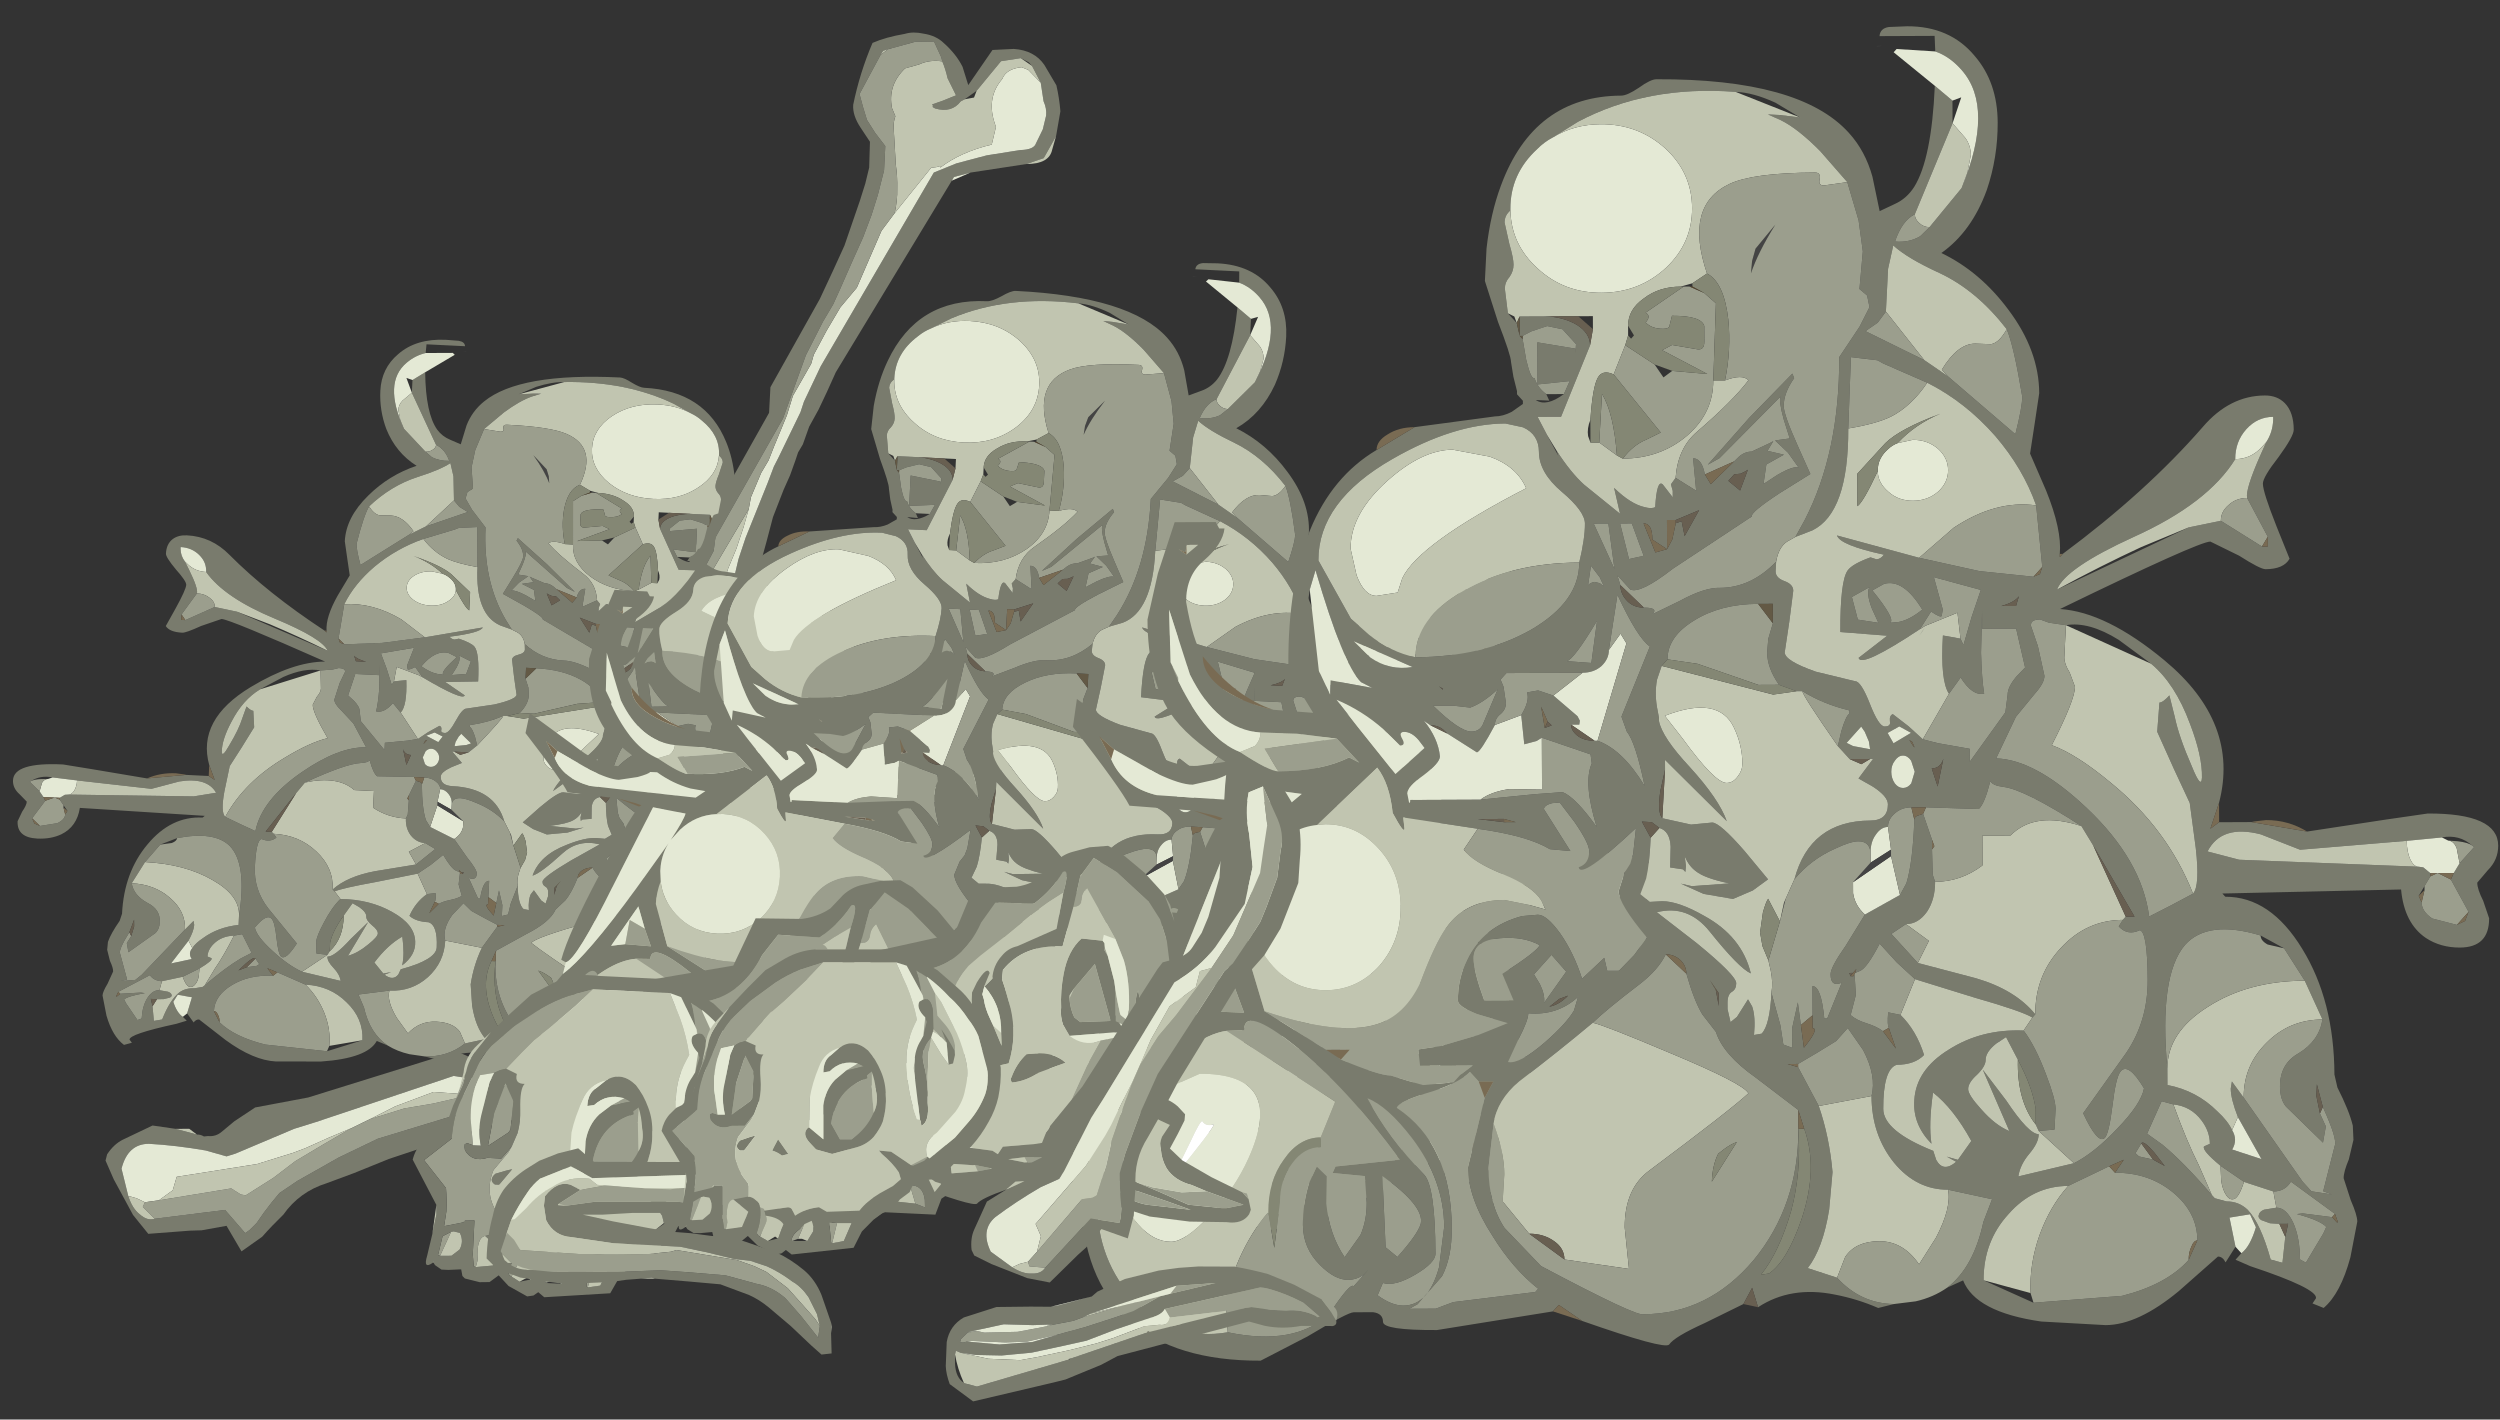 <?xml version="1.0" encoding="UTF-8" standalone="no"?>
<svg xmlns:ffdec="https://www.free-decompiler.com/flash" xmlns:xlink="http://www.w3.org/1999/xlink" ffdec:objectType="frame" height="163.3px" width="287.6px" xmlns="http://www.w3.org/2000/svg">
  <rect width="100%" height="100%" fill="#333333" stroke="none"/>
  <g transform="matrix(1.0, 0.0, 0.0, 1.0, 97.05, 150.45)">
    <use ffdec:characterId="304" height="94.15" transform="matrix(-1.598, 0.0, 0.0, 1.598, 97.02, -150.45)" width="121.45" xlink:href="#sprite0"/>
    <use ffdec:characterId="300" height="106.7" transform="matrix(-1.505, 0.0, 0.0, 1.505, 190.55, -147.7)" width="153.9" xlink:href="#sprite6"/>
  </g>
  <defs>
    <g id="sprite0" transform="matrix(1.0, 0.0, 0.0, 1.0, -0.05, 0.0)">
      <use ffdec:characterId="281" height="11.6" transform="matrix(-0.768, -0.239, -0.334, 1.072, 115.05, 79.85)" width="53.45" xlink:href="#sprite1"/>
      <use ffdec:characterId="287" height="19.75" transform="matrix(0.315, 0.533, 0.802, -0.323, 41.0, 6.35)" width="86.45" xlink:href="#sprite2"/>
      <use ffdec:characterId="298" height="102.7" transform="matrix(0.59, -0.029, 0.025, 0.523, 47.26, 26.534)" width="121.55" xlink:href="#sprite3"/>
      <use ffdec:characterId="298" height="102.7" transform="matrix(-0.673, 0.033, 0.033, 0.673, 81.891, 16.601)" width="121.55" xlink:href="#sprite3"/>
      <use ffdec:characterId="279" height="25.65" transform="matrix(-0.857, -0.027, -0.031, 0.985, 78.4, 64.05)" width="30.9" xlink:href="#sprite4"/>
      <use ffdec:characterId="269" height="27.55" transform="matrix(0.744, -0.036, 0.042, 0.857, 65.2, 70.55)" width="34.8" xlink:href="#sprite5"/>
      <use ffdec:characterId="269" height="27.55" transform="matrix(-0.857, 0.042, 0.042, 0.857, 52.65, 64.6)" width="34.8" xlink:href="#sprite5"/>
    </g>
    <g id="sprite1" transform="matrix(1.0, 0.0, 0.0, 1.0, 0.0, 0.0)">
      <use ffdec:characterId="280" height="11.6" transform="matrix(1.0, 0.0, 0.0, 1.0, 0.0, 0.0)" width="53.45" xlink:href="#shape0"/>
    </g>
    <g id="shape0" transform="matrix(1.0, 0.0, 0.0, 1.0, 0.0, 0.0)">
      <path d="M52.15 2.8 L50.95 2.2 Q49.15 2.7 47.65 3.75 L45.2 5.15 41.85 6.05 36.9 5.95 Q34.4 5.8 32.0 4.9 L19.0 5.1 16.95 5.1 11.3 5.5 10.45 5.5 8.85 4.75 Q6.4 3.85 4.15 3.25 2.35 2.85 1.15 4.25 L1.0 6.05 Q1.0 6.9 1.5 7.4 1.95 7.95 2.65 7.95 L8.9 8.75 10.0 10.55 10.45 10.45 11.25 10.15 12.15 9.65 Q13.1 9.15 14.0 8.75 L15.85 8.35 20.05 7.7 23.85 7.3 35.45 7.35 36.5 7.55 39.4 7.6 41.2 7.6 42.75 7.4 45.6 6.95 47.95 6.15 Q49.5 5.8 50.55 4.55 L52.15 2.8 M8.5 3.6 Q8.8 3.65 9.05 3.85 L9.4 3.9 Q10.05 4.1 10.7 3.9 L12.05 3.5 14.2 3.05 16.0 3.2 19.0 3.45 32.0 3.45 32.2 3.45 33.0 3.5 33.85 4.05 Q34.8 4.65 35.7 4.65 L37.35 4.65 38.95 4.45 42.65 3.65 45.05 2.7 50.3 0.6 51.95 0.0 53.0 0.25 53.15 0.8 53.4 1.55 Q53.6 3.25 52.85 4.3 L52.2 5.25 51.25 6.05 Q49.95 6.95 48.15 7.6 L46.25 8.35 41.7 9.0 38.75 9.05 34.75 8.6 24.25 8.75 20.9 8.95 18.3 9.05 Q15.75 9.05 13.75 10.15 12.5 10.6 11.35 11.1 L9.2 11.6 8.6 9.75 6.35 9.55 5.35 9.35 1.7 8.75 0.9 7.3 0.2 4.75 0.0 3.45 0.3 3.1 Q1.15 2.6 2.05 2.5 L4.95 2.2 6.85 2.85 8.5 3.6" fill="#797b6d" fill-rule="evenodd" stroke="none"/>
      <path d="M1.0 6.05 L1.15 4.25 Q2.35 2.85 4.15 3.25 6.4 3.85 8.85 4.75 L10.45 5.5 11.3 5.5 16.95 5.1 19.0 5.1 32.0 4.9 Q34.4 5.8 36.9 5.95 L41.85 6.05 45.2 5.15 47.65 3.75 Q49.15 2.7 50.95 2.2 L52.15 2.8 Q51.6 3.1 51.0 3.45 L49.3 4.45 47.25 5.1 45.1 5.8 38.75 6.55 35.05 6.5 34.2 5.95 32.7 6.3 29.85 5.5 26.2 5.65 24.15 5.9 21.85 6.15 19.7 6.3 17.4 6.5 16.25 6.55 12.85 6.55 5.65 5.8 4.95 6.55 3.5 6.9 2.25 6.75 1.65 6.35 1.0 6.05" fill="#e4e9d5" fill-rule="evenodd" stroke="none"/>
      <path d="M2.25 6.75 L3.5 6.9 10.0 7.55 10.65 8.1 11.05 8.25 13.9 7.7 16.2 7.1 19.1 6.6 21.55 6.2 23.75 5.95 26.9 5.95 29.5 6.2 35.05 6.5 38.75 6.55 45.1 5.8 47.25 5.1 49.3 4.45 51.0 3.45 Q51.6 3.1 52.15 2.8 L50.55 4.55 Q49.5 5.8 47.95 6.15 L45.6 6.95 42.75 7.4 41.2 7.6 39.4 7.6 36.5 7.55 35.45 7.35 23.85 7.3 20.05 7.7 15.85 8.35 14.0 8.75 Q13.1 9.15 12.15 9.65 L11.25 10.15 10.45 10.45 10.0 10.55 8.9 8.75 2.65 7.95 1.95 7.0 2.25 6.75" fill="#9b9e8d" fill-rule="evenodd" stroke="none"/>
      <path d="M1.0 6.05 L1.65 6.35 2.25 6.75 1.95 7.0 2.65 7.95 Q1.95 7.95 1.5 7.4 1.0 6.9 1.0 6.05 M3.5 6.9 L4.95 6.55 5.65 5.8 12.85 6.55 16.25 6.55 17.4 6.5 19.7 6.3 21.85 6.15 24.15 5.9 26.2 5.65 29.85 5.5 32.7 6.3 34.2 5.95 35.05 6.5 29.5 6.2 26.9 5.95 23.75 5.95 21.55 6.2 19.1 6.6 16.2 7.1 13.9 7.7 11.05 8.25 10.65 8.1 10.0 7.55 3.5 6.9 M8.5 3.6 L6.85 2.85 8.0 3.1 8.5 3.6" fill="#c1c5b0" fill-rule="evenodd" stroke="none"/>
    </g>
    <g id="sprite2" transform="matrix(1.0, 0.0, 0.0, 1.0, 0.0, 0.0)">
      <use ffdec:characterId="286" height="19.75" transform="matrix(1.0, 0.0, 0.0, 1.0, 0.0, 0.0)" width="86.45" xlink:href="#shape1"/>
    </g>
    <g id="shape1" transform="matrix(1.0, 0.0, 0.0, 1.0, 0.0, 0.0)">
      <path d="M84.35 0.0 L84.1 0.3 82.45 0.35 84.35 0.0 M82.65 2.7 L77.3 2.4 Q76.5 2.85 75.8 3.4 L74.0 4.85 72.95 5.55 71.85 6.3 71.7 6.25 70.15 6.9 68.05 7.35 65.4 7.75 62.15 8.1 58.45 8.5 56.4 8.75 55.25 8.8 51.85 9.0 49.3 9.15 48.0 9.35 43.4 9.65 17.3 9.75 15.3 8.5 13.1 6.65 11.05 4.45 Q10.4 3.45 9.6 3.6 L9.55 3.6 7.8 3.7 6.15 4.05 Q5.35 4.3 4.7 4.85 L2.8 5.85 1.35 7.2 1.1 7.6 1.0 8.35 2.2 9.65 6.5 10.15 7.95 10.65 8.35 10.85 Q10.05 11.0 10.25 12.4 L10.2 12.65 Q10.0 12.65 9.95 12.8 L9.1 12.2 7.9 11.45 6.4 12.8 Q5.55 13.3 4.8 13.9 L4.4 14.15 3.0 15.35 3.85 16.7 5.85 18.35 6.25 18.65 6.8 18.65 12.0 18.5 13.25 17.7 14.5 16.85 15.55 15.7 16.55 14.4 19.25 13.45 22.2 12.85 24.65 12.45 27.5 12.1 30.65 11.85 32.4 11.7 34.15 11.55 36.1 11.4 38.45 11.4 42.85 11.2 50.75 10.15 66.7 9.95 68.25 9.5 71.35 9.4 73.75 9.65 76.35 9.8 78.95 10.65 81.65 10.8 82.65 10.4 Q84.25 9.8 84.8 8.3 85.1 6.95 84.85 5.5 84.6 4.1 83.65 3.25 L82.65 2.7 M85.65 3.85 L85.85 4.9 85.9 8.0 85.85 8.5 85.85 8.7 85.6 9.15 84.45 10.65 Q82.8 12.2 80.3 11.8 L77.9 11.2 76.2 10.75 74.0 10.55 70.9 10.75 67.9 11.05 66.7 11.15 50.75 11.4 47.9 12.4 36.1 12.6 32.5 12.85 29.2 13.1 23.65 13.9 21.5 14.25 19.6 14.65 16.75 15.7 15.65 16.95 Q14.65 18.1 13.45 18.5 9.65 19.4 5.85 19.75 4.65 19.05 3.45 17.8 2.8 17.3 2.6 16.45 2.25 15.45 2.75 14.55 3.4 13.2 4.5 12.2 L6.25 11.0 1.35 10.75 0.3 9.25 Q-0.45 7.7 0.7 6.35 L2.4 4.6 Q3.65 3.85 5.05 3.2 L7.95 2.45 10.9 2.4 12.3 3.4 15.7 7.1 16.9 8.1 17.4 8.1 43.4 8.3 45.95 8.1 48.25 7.95 50.5 7.9 52.7 7.6 53.8 7.6 54.8 7.45 56.65 7.2 58.5 7.05 61.95 6.65 65.0 6.05 67.65 5.55 Q69.1 5.25 70.8 4.45 L72.55 3.7 Q73.45 3.1 74.45 2.65 L76.85 1.2 76.9 1.15 77.1 1.2 80.7 1.45 83.45 2.4 85.25 3.2 85.65 3.85" fill="#797b6d" fill-rule="evenodd" stroke="none"/>
      <path d="M82.65 2.7 L82.8 3.4 82.75 4.65 82.25 5.7 Q81.8 5.85 81.55 5.95 L79.1 6.5 76.2 6.55 74.0 6.9 71.1 7.45 69.5 7.7 67.0 7.95 64.35 8.35 62.15 8.75 60.75 9.1 57.65 9.4 55.95 9.4 54.2 9.6 52.7 9.75 50.25 10.0 47.85 10.4 43.55 10.45 42.45 10.65 39.25 10.75 36.1 10.75 33.25 10.4 25.95 11.05 23.45 10.85 16.9 10.15 16.6 9.8 16.35 9.6 Q16.35 9.5 16.5 9.5 13.9 8.7 11.7 6.75 L9.6 7.2 9.1 7.55 Q6.75 9.15 4.1 8.8 2.8 8.95 1.95 7.9 L1.95 7.3 2.8 5.85 4.7 4.85 Q5.35 4.3 6.15 4.05 L7.8 3.7 9.55 3.6 9.6 3.6 Q10.4 3.45 11.05 4.45 L13.1 6.65 15.3 8.5 17.3 9.75 43.4 9.65 48.0 9.35 49.3 9.15 51.85 9.0 55.25 8.8 56.4 8.75 58.45 8.5 62.15 8.1 65.4 7.75 68.05 7.35 70.15 6.9 71.7 6.25 71.85 6.3 72.95 5.55 74.0 4.85 75.8 3.4 Q76.5 2.85 77.3 2.4 L82.65 2.7 M17.4 8.1 L16.9 8.1 15.7 7.1 17.4 8.1" fill="#e4e9d5" fill-rule="evenodd" stroke="none"/>
      <path d="M62.15 8.75 L64.35 8.35 67.0 7.95 69.5 7.7 71.1 7.45 74.0 6.9 76.2 6.55 79.1 6.5 81.55 5.95 Q81.8 5.85 82.25 5.7 L82.75 4.65 82.8 3.4 82.65 2.7 83.65 3.25 83.55 3.8 83.55 4.45 83.55 4.65 83.65 4.9 83.8 5.7 83.85 6.25 Q83.7 7.1 82.65 7.7 L80.7 8.3 77.55 8.35 75.5 8.15 Q73.35 8.0 71.3 8.6 L70.75 8.75 62.15 8.75 M2.8 5.85 L1.95 7.3 1.95 7.9 Q2.8 8.95 4.1 8.8 6.75 9.15 9.1 7.55 L9.6 7.2 11.7 6.75 Q13.9 8.7 16.5 9.5 16.35 9.5 16.35 9.6 L16.6 9.8 16.9 10.15 23.45 10.85 Q21.9 11.2 20.7 11.7 19.35 12.2 18.1 12.85 L14.25 14.55 Q13.6 14.85 12.85 14.95 L12.1 15.55 Q9.8 16.85 7.2 16.3 L6.15 15.45 Q5.15 14.9 4.8 13.9 5.55 13.3 6.4 12.8 L7.9 11.45 9.1 12.2 9.95 12.8 Q10.0 12.65 10.2 12.65 L10.25 12.4 Q10.05 11.0 8.35 10.85 L7.95 10.65 7.35 10.05 6.5 10.15 2.2 9.65 1.0 8.35 1.35 7.2 2.8 5.85 M85.25 3.2 L83.45 2.4 80.7 1.45 Q82.35 1.45 83.65 2.2 L85.25 3.2 M12.3 3.4 L10.9 2.4 7.95 2.45 9.6 2.15 Q11.3 1.75 12.3 3.4 M85.85 8.5 L85.9 8.0 86.1 7.45 86.1 7.6 Q85.9 7.95 85.85 8.5 M6.8 18.65 L6.25 18.65 5.85 18.35 6.8 18.65" fill="#c1c5b0" fill-rule="evenodd" stroke="none"/>
      <path d="M23.45 10.85 L25.95 11.05 33.25 10.4 36.1 10.75 39.25 10.75 42.45 10.65 43.55 10.45 47.85 10.4 50.25 10.0 52.7 9.75 54.2 9.6 55.95 9.4 57.65 9.4 60.75 9.1 62.15 8.75 70.75 8.75 71.3 8.6 Q73.35 8.0 75.5 8.15 L77.55 8.35 80.7 8.3 82.65 7.7 Q83.7 7.1 83.85 6.25 L83.8 5.7 83.65 4.9 83.55 4.65 83.55 4.45 83.55 3.8 83.65 3.25 Q84.6 4.1 84.85 5.5 85.1 6.95 84.8 8.3 84.25 9.8 82.65 10.4 L81.65 10.8 78.95 10.65 76.35 9.8 73.75 9.65 71.35 9.4 68.25 9.5 66.7 9.95 50.75 10.15 42.85 11.2 38.45 11.4 36.1 11.4 34.15 11.55 32.4 11.7 30.65 11.85 27.5 12.1 24.65 12.45 22.2 12.85 19.25 13.45 16.55 14.4 15.55 15.7 14.5 16.85 13.25 17.7 12.0 18.5 6.8 18.65 5.85 18.35 3.85 16.7 3.0 15.35 4.4 14.15 4.8 13.9 Q5.15 14.9 6.15 15.45 L7.2 16.3 Q9.8 16.85 12.1 15.55 L12.85 14.95 Q13.6 14.85 14.25 14.55 L18.1 12.85 Q19.35 12.2 20.7 11.7 21.9 11.2 23.45 10.85 M85.9 8.0 L85.85 4.9 85.65 3.85 Q86.55 3.7 86.45 4.85 L86.1 7.45 85.9 8.0" fill="#9b9e8d" fill-rule="evenodd" stroke="none"/>
    </g>
    <g id="sprite3" transform="matrix(1.0, 0.0, 0.0, 1.0, 48.6, 41.0)">
      <use ffdec:characterId="297" height="102.7" transform="matrix(1.0, 0.0, 0.0, 1.0, -48.6, -41.0)" width="121.55" xlink:href="#shape2"/>
    </g>
    <g id="shape2" transform="matrix(1.0, 0.0, 0.0, 1.0, 48.6, 41.0)">
      <path d="M25.2 -39.05 L25.15 -40.25 20.45 -40.25 Q20.5 -40.85 21.25 -40.95 L22.8 -41.0 Q26.45 -41.0 28.55 -38.7 30.5 -36.65 30.5 -33.55 30.5 -30.85 29.55 -28.35 28.25 -25.15 25.65 -23.5 28.95 -22.05 31.35 -19.1 33.95 -15.95 33.95 -12.65 L33.55 -10.3 33.15 -8.0 34.5 -5.15 Q35.85 -2.1 35.65 -0.25 L35.65 0.0 35.9 -0.25 Q43.05 -5.0 47.9 -10.0 50.2 -12.4 53.2 -12.4 54.25 -12.4 54.9 -11.8 55.65 -11.1 55.65 -9.75 55.65 -9.25 54.35 -7.65 53.0 -6.1 53.0 -5.6 53.0 -4.95 54.15 -2.3 L55.25 0.2 Q54.75 1.0 53.2 1.0 52.75 1.0 50.95 -0.05 L48.5 -1.15 Q47.5 -1.15 35.65 4.0 39.6 4.25 44.55 8.0 50.95 12.85 49.15 19.0 L48.4 21.0 49.15 20.5 51.9 20.5 56.65 21.25 63.4 20.35 66.95 19.9 Q72.95 19.9 72.95 22.4 72.95 23.5 72.05 24.3 L71.15 25.25 Q71.15 25.75 71.65 26.65 L72.15 28.0 Q72.15 30.25 69.65 30.25 68.0 30.25 66.75 29.5 64.9 28.35 64.65 25.75 L49.4 26.0 49.65 26.25 Q53.5 26.25 56.2 30.3 58.9 34.3 58.9 40.0 L59.15 41.0 Q60.15 42.8 60.45 43.95 L60.5 45.05 60.1 46.55 Q59.65 47.5 59.65 48.0 L60.25 49.7 Q60.8 50.85 60.8 51.35 L60.2 54.1 Q59.35 56.9 57.9 58.0 L56.95 57.65 57.25 57.25 Q57.4 56.5 51.65 54.75 L50.4 54.25 50.9 53.75 Q51.65 53.25 52.15 51.75 L51.65 50.75 49.9 51.0 50.4 53.25 49.55 54.45 Q49.3 54.0 48.9 54.0 L45.55 56.65 Q42.05 59.25 39.3 59.25 L33.8 58.95 Q28.2 58.2 27.15 55.75 L25.8 56.3 Q28.05 54.75 28.9 51.25 L29.65 49.5 25.9 48.75 Q23.2 48.75 21.3 46.65 19.4 44.5 19.4 41.5 19.85 39.95 18.7 37.95 L17.4 36.25 16.4 37.25 Q14.8 38.15 13.15 39.0 L12.25 39.0 13.15 39.25 14.9 42.25 Q15.8 44.65 16.05 47.35 L15.75 50.25 Q15.2 53.25 13.9 54.75 L16.4 55.5 Q18.4 57.5 21.25 57.55 L19.9 57.85 Q18.15 57.15 16.2 56.8 12.45 56.1 9.65 57.75 L9.15 56.25 8.4 57.5 5.1 58.95 Q2.5 60.0 2.05 60.6 1.65 61.0 -5.35 58.75 L-7.35 57.5 -7.85 58.0 -17.75 59.4 Q-22.35 59.4 -22.35 58.75 -22.35 58.1 -23.2 58.0 L-24.85 58.0 Q-25.35 58.0 -28.8 59.85 L-32.8 61.7 Q-40.05 61.7 -43.95 58.6 -48.05 55.3 -48.05 48.85 -48.05 47.95 -46.95 44.95 -45.5 40.95 -43.35 38.25 -40.95 36.3 -36.0 28.8 L-32.75 23.75 Q-33.5 25.1 -33.5 26.75 L-33.4 27.85 Q-33.8 29.1 -33.8 30.3 L-32.35 34.75 -27.1 37.75 -25.85 38.5 Q-22.6 39.75 -21.6 39.75 L-20.2 40.15 -18.85 40.5 -16.25 40.3 -15.7 39.75 -14.6 39.0 -19.1 39.0 -19.25 37.75 -17.35 37.5 -14.1 36.65 -11.6 35.75 -14.2 35.05 Q-15.85 34.45 -15.85 34.0 -15.85 32.3 -15.05 30.85 -13.7 28.3 -10.35 27.5 L-9.0 27.4 Q-8.25 27.4 -7.1 28.85 -5.95 30.35 -5.25 32.35 L-3.35 30.75 -3.1 31.75 -2.1 31.75 -0.8 30.55 0.3 29.2 Q-2.1 26.6 -2.1 25.6 L-1.6 24.2 -1.1 23.5 -0.85 22.75 -0.6 20.75 Q-5.35 24.75 -5.5 23.75 -4.6 23.5 -4.6 22.5 -4.6 21.9 -5.85 20.25 L-7.1 18.75 -7.75 18.8 Q-8.4 18.95 -8.45 19.25 L-6.2 22.5 -7.95 22.35 Q-9.85 21.3 -14.1 20.75 L-20.45 19.85 -20.35 20.7 Q-20.35 21.2 -21.35 19.5 -21.6 17.25 -22.65 16.0 L-27.8 20.4 Q-30.0 20.6 -31.6 22.25 L-32.55 23.4 Q-31.25 21.2 -31.1 20.5 L-34.6 20.0 -38.35 28.35 Q-42.0 36.75 -43.1 37.0 L-43.6 36.75 Q-43.0 33.95 -39.95 27.45 -37.25 21.6 -36.1 20.0 L-35.85 19.85 -36.5 19.65 -38.35 19.25 -43.8 18.85 Q-44.55 17.5 -48.6 12.75 L-48.25 10.6 -42.8 14.2 Q-40.3 15.9 -38.0 15.8 L-35.6 15.5 Q-38.9 13.6 -40.3 11.7 -42.2 9.05 -42.2 4.5 L-41.3 0.95 -39.85 -3.0 -36.35 -3.0 -36.05 -2.5 -35.6 -2.5 Q-35.75 -1.3 -37.35 -0.05 -38.9 1.1 -38.9 3.15 -38.35 6.1 -37.5 7.35 -37.5 9.15 -34.75 10.45 -33.3 11.15 -31.5 11.5 L-28.1 11.75 -29.5 9.65 -30.2 8.0 Q-30.2 -4.45 -22.6 -8.5 L-19.35 -10.25 -12.5 -11.05 Q-11.8 -11.05 -11.05 -11.4 L-10.1 -12.0 -10.1 -12.25 -10.6 -12.75 -10.6 -13.0 -10.9 -14.1 -11.1 -15.25 Q-11.1 -15.75 -12.2 -18.35 L-13.3 -21.5 -13.15 -24.0 Q-12.8 -26.7 -11.9 -28.85 -9.05 -35.75 -1.6 -35.75 -1.1 -35.75 -0.1 -36.35 0.9 -37.0 1.4 -37.0 13.65 -37.0 17.8 -32.8 19.2 -31.4 19.8 -29.4 L20.4 -26.75 21.7 -27.3 Q22.7 -27.7 23.35 -28.6 24.85 -30.75 25.15 -36.4 L26.65 -35.25 26.65 -33.5 23.4 -26.5 Q22.3 -26.0 21.7 -24.4 22.9 -24.3 23.85 -24.8 L24.65 -25.5 27.4 -28.5 Q30.25 -34.7 27.45 -37.6 26.45 -38.65 25.2 -39.05 M-11.1 -26.95 L-11.2 -26.85 Q-11.6 -26.5 -11.6 -26.0 L-11.2 -24.35 Q-10.85 -23.25 -10.85 -22.75 -10.85 -22.25 -11.2 -21.8 -11.6 -21.4 -11.6 -20.9 L-11.35 -19.0 -10.6 -18.25 -10.35 -17.25 -10.1 -17.0 -9.8 -15.4 Q-9.4 -13.85 -9.1 -14.0 -8.85 -13.25 -8.1 -12.75 L-7.85 -12.25 -9.0 -12.3 Q-8.1 -11.75 -6.6 -12.75 L-6.1 -13.75 -8.85 -13.5 -8.85 -16.75 -5.6 -16.25 -5.6 -15.9 -5.55 -16.6 -6.7 -17.75 -8.0 -18.0 -9.35 -17.6 -10.1 -17.25 -10.35 -17.25 -10.35 -18.75 -8.15 -18.75 Q-6.65 -18.7 -5.5 -18.1 -4.35 -17.45 -4.35 -16.5 L-6.85 -11.0 -8.85 -11.0 -8.05 -9.6 -7.1 -8.0 -7.25 -8.4 Q-6.05 -6.7 -4.9 -5.75 L-1.85 -3.5 -2.35 -5.5 Q-0.95 -4.25 0.25 -4.0 0.85 -3.85 1.15 -4.0 1.3 -6.15 1.8 -5.75 L2.65 -4.75 2.65 -5.25 2.5 -5.75 2.9 -6.25 4.65 -5.25 4.4 -7.75 Q5.15 -7.75 5.4 -6.5 L5.9 -5.75 7.9 -7.5 8.3 -7.85 Q8.8 -8.25 9.4 -8.25 L10.95 -8.9 11.25 -9.05 10.75 -8.3 12.15 -8.0 10.65 -7.25 10.4 -5.75 11.6 -6.45 Q12.95 -7.15 13.4 -7.0 L12.5 -8.15 11.4 -9.1 12.65 -9.25 12.15 -10.7 Q11.7 -12.2 11.9 -12.5 L6.65 -7.75 5.65 -7.25 9.2 -10.85 12.9 -14.25 13.05 -13.9 Q12.15 -12.75 12.15 -11.75 12.15 -11.1 13.3 -8.75 L14.4 -6.5 11.8 -5.05 Q9.25 -3.55 9.4 -3.25 L2.65 0.75 Q-0.15 2.7 -1.0 2.35 L-2.1 1.25 -1.85 2.0 Q-1.85 2.7 -1.25 3.25 -0.7 3.75 0.15 3.75 1.4 3.75 0.9 4.25 L3.2 3.25 Q5.35 2.2 6.65 2.25 9.3 2.25 11.45 0.25 L11.4 1.0 Q11.4 1.5 12.15 1.75 12.9 2.0 12.9 2.5 L12.55 4.9 12.15 7.25 Q12.15 7.9 14.8 8.75 L18.15 9.5 Q18.65 9.5 19.4 11.25 20.15 13.0 20.65 13.0 21.2 13.0 21.1 12.6 21.05 12.15 21.35 12.05 L22.7 13.0 23.9 14.0 25.15 14.3 27.9 14.75 27.9 15.75 30.95 11.95 31.15 10.6 Q31.15 10.0 31.9 9.2 L32.65 8.5 31.9 5.5 29.0 5.5 29.0 4.15 28.9 7.35 Q28.95 9.35 29.15 10.5 28.15 10.7 27.15 9.25 L26.15 10.5 Q25.4 9.5 25.65 6.0 L27.15 6.25 27.4 6.75 28.1 4.6 28.9 2.5 24.9 1.5 25.65 4.0 25.55 4.5 Q25.45 4.65 24.65 4.15 L23.7 5.5 Q18.65 8.5 18.45 7.7 L20.9 6.0 16.9 5.7 Q16.9 1.75 17.55 0.95 17.95 0.45 19.5 -0.05 L20.0 0.1 Q20.35 0.1 20.65 -0.25 16.9 -1.0 16.65 -1.75 L23.65 0.0 28.8 1.05 33.4 1.5 33.95 1.3 34.15 0.75 33.65 -4.0 Q32.55 -6.85 30.2 -9.35 27.65 -12.0 24.4 -13.5 L20.65 -15.0 20.15 -15.25 17.9 -15.5 17.65 -10.0 Q17.65 -3.5 14.55 -2.15 L13.1 -1.65 13.9 -2.95 Q16.9 -8.15 16.9 -15.5 L18.65 -17.85 19.5 -19.35 19.3 -20.25 18.65 -20.75 18.95 -23.65 18.6 -26.05 17.65 -29.0 15.35 -31.4 Q13.45 -33.15 12.0 -33.8 L10.9 -34.25 11.9 -34.2 13.65 -34.0 11.55 -35.15 Q9.65 -35.95 8.15 -36.0 0.6 -36.55 -5.3 -33.75 L-7.45 -32.55 Q-8.2 -32.2 -8.8 -31.65 -11.1 -29.75 -11.1 -27.05 L-11.1 -26.95 M20.9 -19.0 L20.2 -18.15 19.15 -17.5 24.15 -15.25 26.15 -14.0 31.9 -9.5 Q32.5 -11.6 32.5 -12.4 31.8 -16.3 31.2 -17.6 28.65 -20.6 25.5 -21.95 22.75 -23.1 21.55 -24.1 L21.1 -22.3 20.9 -19.0 M7.9 -6.5 L7.4 -6.0 8.4 -5.25 9.05 -6.8 9.05 -6.85 Q8.95 -6.75 8.45 -6.55 L7.9 -6.5 M2.9 -3.0 L2.15 -3.0 2.15 -0.75 0.9 -1.5 Q0.9 -2.75 0.15 -2.75 L1.15 -0.5 2.15 -0.75 2.6 -1.5 2.9 -2.75 3.4 -2.9 3.65 -1.75 4.9 -3.75 2.9 -3.0 M46.65 -2.25 L49.4 -2.75 52.9 -0.75 53.4 -0.75 53.4 -1.5 51.65 -4.5 Q51.5 -5.15 52.75 -7.7 L53.3 -8.8 Q53.85 -9.55 53.9 -10.5 L53.9 -10.75 Q52.55 -10.75 51.6 -9.8 50.65 -8.85 50.65 -7.5 48.3 -4.1 42.0 -1.55 36.1 0.85 35.4 2.5 L46.65 -2.25 M65.15 22.0 L56.05 22.65 52.7 21.45 Q49.35 20.65 48.15 22.75 L50.85 23.4 66.15 24.0 66.55 24.05 67.15 24.5 67.15 24.75 66.65 25.5 66.15 26.25 66.4 26.75 Q66.4 27.45 67.3 28.0 L69.4 28.5 70.1 28.2 70.4 27.5 68.9 25.0 69.15 24.5 69.65 23.75 70.9 22.5 70.75 22.4 Q69.65 21.5 68.15 21.75 L65.15 22.0 M43.4 8.25 L40.65 6.4 Q38.1 4.95 36.15 5.25 L34.7 5.05 33.95 4.8 Q33.35 4.8 33.2 5.05 L33.15 5.25 33.75 6.85 34.3 9.15 Q34.3 9.7 33.45 10.55 L31.85 12.3 30.15 15.5 Q33.5 15.6 37.85 19.35 42.55 23.4 43.15 27.75 45.05 26.9 46.9 26.0 47.5 25.4 47.15 22.5 L46.65 19.0 45.3 16.35 43.9 13.5 44.1 11.25 Q44.4 11.25 44.95 10.7 L45.4 12.35 Q45.75 13.9 46.85 16.2 47.65 18.0 47.7 17.05 47.75 15.4 46.7 12.9 45.45 9.8 43.4 8.25 M54.65 30.25 L52.65 29.25 Q48.15 28.0 46.2 29.95 43.95 32.3 44.65 39.5 L44.65 40.75 Q47.15 41.2 48.9 42.8 49.8 43.55 50.15 44.25 50.65 45.0 50.15 45.75 L52.65 46.5 50.65 43.25 Q50.05 41.85 50.05 41.05 L50.15 40.5 51.15 41.75 56.15 48.25 56.9 49.0 58.65 49.25 57.9 49.0 58.9 45.5 Q59.15 45.0 57.9 42.5 L57.4 40.75 57.35 41.65 57.65 43.0 58.15 44.0 57.9 45.25 54.75 42.45 Q54.25 41.9 54.25 40.9 54.25 39.15 55.85 38.35 57.6 37.4 57.9 35.75 L56.4 32.75 54.65 30.25 M40.9 28.0 L41.15 27.75 41.9 27.75 38.4 22.25 37.4 20.75 Q32.55 17.9 30.75 17.7 29.85 17.6 29.65 17.25 29.15 19.0 28.65 19.4 L24.15 19.25 22.9 19.25 Q22.05 19.25 21.5 19.7 20.9 20.15 20.9 20.75 20.3 20.75 19.85 21.35 19.4 21.9 19.4 22.75 19.35 21.85 18.35 21.85 17.7 21.85 16.4 22.4 14.35 23.2 12.9 24.75 14.25 20.25 19.4 20.25 20.9 20.25 20.9 19.0 20.9 18.4 19.65 17.65 L18.4 17.0 19.65 15.5 19.4 15.5 17.65 15.5 16.65 14.5 16.95 13.35 Q17.35 12.15 17.65 12.0 L17.65 11.75 Q15.4 11.25 13.65 10.25 L13.15 10.25 11.65 9.75 Q10.65 8.45 10.65 7.25 L10.75 6.2 11.15 5.0 11.15 3.5 9.9 3.5 Q6.7 3.5 4.45 4.75 2.15 6.0 2.15 7.75 L1.65 8.25 1.25 9.3 Q1.0 10.45 1.3 11.75 L1.4 12.25 1.4 12.5 Q1.65 13.75 4.0 16.05 6.5 18.55 7.15 20.25 L1.9 15.5 1.9 16.25 1.5 17.85 Q1.2 19.55 1.65 20.0 L4.1 20.5 5.9 20.35 Q6.55 20.35 8.65 22.55 L10.65 24.75 9.35 25.6 7.65 26.25 5.15 25.85 3.2 25.05 4.15 25.25 7.35 25.05 Q5.25 24.65 4.5 24.1 3.9 23.7 3.55 22.95 L3.65 23.7 3.6 24.15 3.4 23.95 2.3 23.8 2.35 22.2 Q2.3 21.0 1.4 20.75 L0.75 20.3 -0.1 20.25 0.65 21.5 Q0.55 23.5 0.25 24.65 L-0.25 25.85 0.55 26.45 1.6 26.4 Q3.0 26.4 5.2 27.55 8.4 29.15 9.15 32.0 8.15 31.6 5.65 28.75 3.8 26.65 1.15 27.25 L4.55 29.65 Q7.9 32.15 7.9 32.75 7.9 33.2 7.55 33.4 7.15 33.6 7.15 34.25 L7.15 34.75 7.4 35.75 7.95 35.35 8.9 34.0 9.25 34.55 Q9.55 35.35 9.4 36.75 L10.05 36.65 Q10.75 36.0 10.9 33.5 L11.65 36.0 11.9 37.5 12.65 37.75 12.65 36.25 13.15 34.25 13.4 36.0 13.65 37.75 Q15.0 36.25 14.4 36.25 L14.4 35.25 14.4 33.0 Q15.15 33.0 15.4 35.5 L15.65 35.5 16.9 32.75 Q15.95 33.1 15.95 32.1 15.95 31.55 17.25 29.9 L18.9 27.5 21.9 26.0 22.45 25.1 Q23.0 23.5 23.15 20.2 23.15 20.0 23.4 19.9 L23.9 19.75 24.65 21.75 24.65 22.5 24.7 24.45 24.9 25.0 Q24.9 26.35 24.2 27.3 23.45 28.25 22.4 28.25 L21.15 29.0 23.4 31.25 28.35 32.45 Q31.7 33.35 33.4 35.25 L33.15 35.5 Q32.25 35.0 28.25 33.95 L23.15 32.5 21.6 31.2 20.15 29.75 Q19.05 31.65 18.45 31.85 L18.05 32.0 18.15 31.7 17.85 32.0 17.55 32.0 17.65 32.25 17.9 32.25 18.0 32.05 18.1 33.7 17.65 35.25 Q18.15 35.65 19.05 35.9 19.9 36.15 20.4 36.5 L21.5 37.85 20.9 36.25 Q20.75 36.05 20.85 35.05 L21.9 35.25 Q23.25 36.45 23.9 38.35 23.1 39.1 21.55 39.1 20.4 39.45 20.4 42.5 20.4 44.2 24.65 45.75 L24.9 46.45 Q25.5 47.45 26.6 46.6 L25.8 46.2 26.75 46.45 27.9 45.0 Q26.4 42.5 24.65 41.25 24.25 43.7 24.5 45.2 22.9 43.7 23.05 41.85 23.2 39.5 26.0 37.95 28.8 36.35 32.4 36.5 33.4 37.7 34.3 39.9 35.1 41.8 35.1 42.55 L35.0 44.15 33.65 44.25 33.4 43.75 33.4 42.55 Q33.15 40.9 31.9 38.75 L30.9 37.0 30.05 37.5 Q29.15 38.15 29.15 38.75 29.15 39.25 28.4 39.9 27.65 40.5 27.65 41.0 27.65 41.45 28.75 42.55 29.95 43.8 31.15 44.25 L28.9 39.5 30.9 41.9 Q32.8 44.5 33.65 44.5 33.65 45.15 32.85 46.0 32.05 46.85 31.9 47.75 L36.65 46.75 Q38.4 45.95 40.35 44.1 42.4 42.2 42.65 41.0 41.3 38.95 40.65 39.7 40.25 40.15 39.95 42.35 39.65 44.45 39.3 44.8 38.7 45.35 37.45 42.9 L41.15 38.25 Q43.0 35.8 43.0 32.65 43.0 28.95 42.35 28.8 41.3 29.25 40.55 28.5 L40.9 28.0 M45.15 42.25 L44.15 42.0 42.9 44.5 44.2 45.35 Q46.0 46.7 48.4 49.25 L48.65 49.5 49.65 49.75 Q50.7 49.75 51.45 50.4 52.55 51.45 53.4 54.25 L54.4 54.5 54.65 52.5 54.9 51.5 54.15 51.5 53.35 51.45 52.6 51.2 Q52.3 51.0 52.4 50.8 52.45 50.55 52.85 50.4 L53.9 50.25 Q54.75 50.25 55.35 51.45 55.9 52.6 55.9 54.25 L56.4 54.5 57.9 52.25 58.15 51.75 Q57.65 51.25 55.65 50.75 L56.15 50.7 58.65 51.0 59.05 51.4 59.15 51.4 58.9 50.75 55.15 48.25 Q54.65 49.0 53.65 49.0 L51.15 48.25 49.15 47.0 Q47.55 45.8 47.75 45.5 L48.25 45.3 Q48.25 44.35 47.55 43.5 46.65 42.4 45.15 42.25 M42.4 45.25 L41.9 46.0 42.2 46.25 43.4 46.5 44.4 47.0 43.5 45.95 Q42.55 44.95 42.4 45.25 M31.9 3.75 L32.15 3.0 Q31.8 3.45 30.65 3.75 L31.9 3.75 M21.85 4.95 Q22.8 4.8 23.9 4.0 22.3 1.6 20.65 2.0 L19.65 2.5 Q21.65 4.75 21.15 5.0 L21.85 4.95 M21.4 14.3 L22.9 13.5 21.9 13.0 20.9 13.5 21.4 14.3 M22.2 17.75 Q22.6 17.75 22.9 17.4 L23.2 16.5 22.9 15.65 Q22.6 15.25 22.2 15.25 21.8 15.25 21.5 15.65 21.2 16.0 21.2 16.5 21.2 17.0 21.5 17.4 21.8 17.75 22.2 17.75 M25.15 17.65 L25.65 15.5 Q25.4 16.25 24.65 16.25 L25.15 17.65 M23.0 14.2 L22.75 14.05 Q23.45 15.1 23.0 14.2 M18.4 4.75 L20.15 5.0 19.6 3.9 Q19.1 2.7 19.4 2.25 L17.9 3.0 18.4 4.75 M18.65 13.0 L17.4 14.25 17.95 14.5 19.4 14.75 19.3 14.15 18.95 13.4 18.65 13.0 M13.15 42.55 L9.55 40.05 Q6.75 38.25 6.15 36.5 L5.0 35.15 Q4.3 34.1 3.65 32.0 3.65 31.4 3.15 30.95 2.6 30.5 1.9 30.5 1.25 31.7 -0.35 32.8 -3.2 34.75 -4.35 35.75 -7.35 38.0 -10.65 40.25 -12.55 41.7 -12.85 43.5 L-13.3 46.9 Q-13.3 49.7 -11.95 51.55 L-8.85 54.5 Q-0.6 58.5 -0.1 58.25 5.4 58.25 9.3 54.1 13.15 49.9 13.15 44.0 13.4 47.4 12.5 50.35 11.45 53.55 9.9 55.25 L10.6 55.15 Q12.15 54.2 13.4 50.95 14.85 47.05 13.65 44.0 L13.15 42.55 M6.4 33.5 L5.65 32.5 6.15 33.25 6.4 34.5 6.4 33.5 M39.65 47.0 L36.15 48.5 Q33.15 48.5 31.05 50.65 28.9 52.75 28.9 55.75 L33.15 57.5 40.7 57.0 Q44.5 56.15 46.4 54.25 L47.15 52.75 Q47.15 50.6 45.1 49.05 43.05 47.5 40.15 47.5 L40.9 46.5 39.65 47.0 M-38.85 -1.25 Q-38.9 -0.5 -39.1 -0.75 L-39.5 -0.9 -38.85 -0.5 -37.85 -1.25 -38.85 -1.25 M-5.35 0.25 Q-4.85 -1.6 -4.85 -2.75 -4.85 -3.7 -6.8 -5.2 -8.75 -6.7 -8.75 -8.3 -8.75 -9.65 -10.1 -10.2 L-11.6 -10.5 Q-16.0 -10.5 -21.25 -7.8 -27.6 -4.55 -27.6 0.0 L-24.85 4.5 -23.3 5.75 Q-21.45 7.1 -19.35 7.5 -13.55 7.5 -9.45 5.4 -5.35 3.25 -5.35 0.25 M-1.85 -2.75 L-1.1 0.0 0.15 -0.25 -0.85 -2.75 -1.85 -2.75 M-4.1 -2.75 L-2.35 0.75 -2.85 -2.75 -4.1 -2.75 M-4.35 0.5 L-4.6 2.0 Q-4.4 1.8 -4.05 1.75 L-3.6 1.85 -3.25 2.1 -3.6 1.4 -4.35 0.5 M-10.35 12.0 Q-9.6 10.9 -9.85 10.25 L-8.9 10.1 -7.6 10.5 -5.55 12.1 -5.35 12.45 -5.4 12.75 -6.1 12.75 Q-6.1 13.25 -5.5 13.65 -4.95 14.0 -4.1 14.0 L-3.85 14.0 Q-1.7 14.7 0.15 17.5 -0.6 14.15 -1.35 13.3 L-1.8 12.15 0.65 6.75 Q-0.4 6.1 -2.1 2.75 L-2.85 7.0 Q-2.85 7.7 -3.5 8.25 -4.15 8.75 -5.1 8.75 L-11.6 8.75 -12.1 9.25 -11.85 9.8 -11.65 11.05 Q-11.65 11.55 -12.1 11.9 -12.6 12.25 -12.6 12.75 -13.85 14.85 -14.15 14.85 L-16.65 13.4 -17.0 13.1 Q-17.45 12.75 -18.1 12.75 L-18.65 12.4 Q-17.45 13.75 -17.3 15.15 -17.3 15.65 -18.7 16.6 -20.1 17.5 -20.1 18.0 L-19.95 18.7 Q-19.85 18.8 -19.85 18.5 L-13.85 18.5 -9.2 18.1 -7.6 18.0 -6.85 17.95 Q-5.75 18.35 -3.95 20.65 -5.1 17.25 -4.35 15.75 L-4.45 15.05 -8.6 13.75 -9.05 14.0 -10.1 14.25 -10.35 12.0 M-3.85 4.75 Q-5.85 7.75 -6.45 7.85 L-4.35 8.0 -3.85 4.75 M-17.05 10.0 L-17.0 9.95 -17.35 9.75 -17.05 10.0 M-17.85 11.25 Q-15.6 13.25 -14.6 13.25 -13.95 13.25 -13.65 12.75 L-12.35 10.0 Q-13.6 11.05 -14.7 11.4 L-16.1 11.25 -17.85 11.25 M-19.1 13.9 Q-19.7 13.25 -20.35 13.25 -20.85 13.25 -20.5 13.8 -20.2 14.3 -20.7 14.3 L-22.1 13.05 Q-23.9 11.6 -26.1 10.75 L-24.3 12.85 -21.1 16.5 -18.6 14.5 -19.1 13.9 M-11.85 20.25 L-10.85 20.25 -11.85 20.0 -14.1 20.0 -11.85 20.25 M-8.35 13.0 L-7.75 12.8 -8.1 12.5 -8.65 11.35 -8.35 13.0 M-28.35 2.25 L-28.8 5.1 Q-28.8 6.5 -27.6 8.5 L-26.65 10.35 -26.6 9.25 -23.05 9.85 -24.0 9.4 Q-25.5 8.1 -27.85 0.75 L-28.35 2.25 M-23.2 7.5 Q-21.55 8.55 -19.6 8.25 L-24.6 6.25 -23.2 7.5 M-40.25 7.8 L-39.6 9.25 Q-37.2 13.75 -34.35 14.75 -31.85 16.25 -31.1 16.25 -27.35 16.25 -25.05 15.2 L-24.2 15.6 -26.1 13.75 -29.5 13.35 -32.6 13.25 Q-36.3 13.0 -38.6 8.75 L-40.35 3.75 -40.25 7.8 M-45.35 15.25 Q-44.35 17.4 -41.45 18.05 L-38.35 18.25 -30.1 18.75 -29.1 18.0 -30.7 17.8 Q-32.65 17.35 -34.35 16.25 L-35.1 16.25 Q-35.2 16.45 -36.4 16.85 L-38.4 17.25 Q-39.45 17.25 -41.5 16.35 L-45.1 14.5 -46.35 13.5 -45.35 15.25 M-34.85 33.0 L-35.65 30.65 -38.35 35.0 -36.85 34.75 -34.1 34.85 -34.85 33.0 M-35.6 59.5 Q-29.95 60.6 -26.95 58.15 -25.1 55.65 -24.85 56.0 L-23.6 54.75 -24.05 55.15 Q-24.65 55.5 -25.3 55.5 -26.45 55.5 -27.7 54.35 -29.15 53.05 -29.15 51.25 -29.15 49.55 -28.6 48.0 L-27.95 46.75 -27.1 47.5 -27.15 49.6 Q-26.9 52.0 -25.6 53.75 L-24.25 52.05 Q-23.7 50.95 -23.7 49.55 L-23.85 47.5 -26.6 47.25 -26.35 46.75 -20.85 46.25 Q-25.35 40.65 -29.8 37.4 -34.1 34.3 -34.1 36.2 L-35.6 36.25 Q-38.75 36.65 -42.65 41.15 -46.7 45.75 -46.7 49.45 -46.7 53.95 -43.5 57.05 -40.15 60.2 -35.6 59.5 M-8.05 34.5 Q-7.2 34.35 -6.45 33.65 L-7.2 33.9 -8.05 34.5 M-8.5 34.2 L-6.6 31.8 -7.85 30.5 -9.35 32.0 -8.85 32.75 Q-8.4 33.6 -8.5 34.2 M-9.85 35.0 Q-9.85 35.55 -10.7 37.0 L-11.6 38.75 Q-10.65 38.95 -8.45 37.25 -6.6 35.8 -5.95 34.8 L-5.6 33.75 Q-7.35 35.2 -9.85 35.0 M-14.5 30.75 Q-14.5 31.75 -13.6 34.0 L-11.1 34.0 -12.05 31.95 Q-9.1 30.25 -8.85 29.75 -10.25 29.05 -12.25 29.2 -14.5 29.35 -14.5 30.75 M-14.1 40.25 L-14.85 39.5 Q-15.9 40.45 -18.65 41.15 -21.0 41.8 -21.1 42.25 -16.45 45.05 -16.45 51.55 -16.45 53.8 -17.3 55.25 L-19.4 57.4 -20.1 57.75 -17.85 57.75 -16.35 57.25 -9.35 56.5 -9.1 56.25 Q-11.25 54.7 -12.95 52.2 -15.05 49.25 -15.05 46.85 L-13.6 41.5 -12.85 40.25 -14.1 40.25 M-18.8 47.4 Q-17.85 48.3 -17.85 53.5 -17.85 54.2 -19.55 55.1 -21.35 56.05 -22.35 55.75 L-22.8 56.7 Q-21.6 57.5 -20.6 57.5 -18.45 57.5 -17.55 54.55 L-17.1 51.45 Q-17.1 47.85 -19.8 44.6 -21.9 42.1 -23.6 41.5 -21.85 44.55 -18.8 47.4 M-21.1 53.75 Q-19.35 52.0 -19.1 51.2 -18.75 49.85 -22.35 47.5 L-22.1 53.0 -21.1 53.75" fill="#797b6d" fill-rule="evenodd" stroke="none"/>
      <path d="M50.9 53.75 L50.4 53.25 49.9 51.0 51.65 50.75 52.15 51.75 Q51.65 53.25 50.9 53.75 M-43.35 38.25 L-43.1 37.0 Q-42.0 36.75 -38.35 28.35 L-34.6 20.0 -31.1 20.5 Q-31.25 21.2 -32.55 23.4 L-31.6 22.25 Q-30.0 20.6 -27.8 20.4 L-27.1 20.35 Q-24.45 20.35 -22.55 22.25 -20.7 24.1 -20.7 26.75 -20.7 29.4 -22.55 31.3 -24.45 33.15 -27.1 33.15 -29.75 33.15 -31.6 31.3 -33.1 29.8 -33.4 27.85 L-33.5 26.75 Q-33.5 25.1 -32.75 23.75 L-36.0 28.8 Q-40.95 36.3 -43.35 38.25 M25.15 -36.4 L21.65 -39.0 21.9 -39.25 25.2 -39.05 Q26.45 -38.65 27.45 -37.6 30.25 -34.7 27.4 -28.5 L27.9 -29.7 28.2 -31.05 Q28.2 -31.75 27.75 -32.35 L26.65 -33.5 27.4 -35.5 26.65 -35.25 25.15 -36.4 M-7.45 -32.55 Q-5.65 -33.55 -3.35 -33.55 -0.15 -33.55 2.15 -31.65 4.4 -29.75 4.4 -27.05 4.4 -24.35 2.15 -22.45 -0.15 -20.55 -3.35 -20.55 -6.55 -20.55 -8.8 -22.45 -11.05 -24.3 -11.1 -26.95 L-11.1 -27.05 Q-11.1 -29.75 -8.8 -31.65 -8.2 -32.2 -7.45 -32.55 M20.15 -6.7 L20.15 -6.75 Q20.15 -7.7 21.05 -8.4 21.4 -8.7 21.85 -8.85 L23.15 -9.1 Q24.4 -9.1 25.3 -8.4 26.15 -7.7 26.15 -6.75 26.15 -5.8 25.3 -5.1 24.4 -4.4 23.15 -4.4 21.9 -4.4 21.05 -5.1 20.15 -5.8 20.15 -6.7 M53.3 -8.8 L52.95 -8.45 Q52.0 -7.5 50.65 -7.5 50.65 -8.85 51.6 -9.8 52.55 -10.75 53.9 -10.75 L53.9 -10.5 Q53.85 -9.55 53.3 -8.8 M66.15 24.0 Q65.75 24.0 65.45 23.45 65.15 22.85 65.15 22.0 L68.15 21.75 68.7 22.0 68.75 22.0 Q69.15 22.05 69.4 22.55 L69.65 23.75 69.15 24.5 67.8 24.5 67.75 24.5 67.15 24.5 66.55 24.05 66.15 24.0 M50.65 43.25 L52.65 46.5 50.15 45.75 Q50.65 45.0 50.15 44.25 L50.65 43.25 M21.9 26.0 L18.9 27.5 Q18.05 26.8 17.9 25.85 L17.9 25.0 21.15 23.0 21.9 26.0 M19.4 22.75 Q19.4 21.9 19.85 21.35 20.3 20.75 20.9 20.75 L21.15 22.5 19.4 23.5 19.4 22.75 M22.2 17.75 Q21.8 17.75 21.5 17.4 21.2 17.0 21.2 16.5 21.2 16.0 21.5 15.65 21.8 15.25 22.2 15.25 22.6 15.25 22.9 15.65 L23.2 16.5 22.9 17.4 Q22.6 17.75 22.2 17.75 M21.4 14.3 L20.9 13.5 21.9 13.0 22.9 13.5 21.4 14.3 M8.5 15.8 Q8.5 16.35 8.1 16.8 7.7 17.3 7.15 17.3 6.15 17.3 3.4 13.85 L1.9 12.1 Q6.5 10.5 7.8 13.05 8.5 14.4 8.5 15.8 M18.65 13.0 L18.95 13.4 19.3 14.15 19.4 14.75 17.95 14.5 17.4 14.25 18.65 13.0 M-21.65 -6.15 Q-18.7 -8.5 -16.1 -8.5 L-12.95 -7.95 Q-10.65 -7.2 -9.85 -5.5 -19.05 -1.25 -20.45 1.4 L-20.85 2.5 -22.65 2.75 Q-23.7 2.75 -24.35 1.15 L-24.85 -0.9 Q-24.85 -3.6 -21.65 -6.15 M-7.6 10.5 L-5.1 8.75 Q-4.15 8.75 -3.5 8.25 -2.85 7.7 -2.85 7.0 L-1.85 5.75 -1.35 6.5 -3.85 14.0 -4.1 14.0 -6.1 12.75 -5.4 12.75 -5.35 12.45 -5.55 12.1 -7.6 10.5 M-12.6 12.75 L-10.35 12.0 -10.1 14.25 -9.05 14.0 -8.6 13.75 -8.6 17.75 -11.4 17.7 Q-12.95 17.9 -13.85 18.5 L-19.85 18.5 Q-19.85 18.8 -19.95 18.7 L-20.1 18.0 Q-20.1 17.5 -18.7 16.6 -17.3 15.65 -17.3 15.15 -17.45 13.75 -18.65 12.4 L-18.1 12.75 -16.65 13.4 -14.15 14.85 Q-13.85 14.85 -12.6 12.75 M-19.1 13.9 L-18.6 14.5 -21.1 16.5 -24.3 12.85 -26.1 10.75 Q-23.9 11.6 -22.1 13.05 L-20.7 14.3 Q-20.2 14.3 -20.5 13.8 -20.85 13.25 -20.35 13.25 -19.7 13.25 -19.1 13.9 M-28.35 2.25 L-27.85 0.75 Q-25.5 8.1 -24.0 9.4 L-23.05 9.85 -26.6 9.25 -26.65 10.35 -27.6 8.5 -28.35 2.25 M-23.2 7.5 L-24.6 6.25 -19.6 8.25 Q-21.55 8.55 -23.2 7.5 M-39.6 9.25 L-39.6 9.0 -40.25 7.8 -40.35 3.75 -38.6 8.75 Q-36.3 13.0 -32.6 13.25 -32.6 13.85 -33.1 14.3 L-34.35 14.75 Q-37.2 13.75 -39.6 9.25 M-45.1 14.5 L-41.5 16.35 Q-39.45 17.25 -38.4 17.25 L-36.4 16.85 Q-35.2 16.45 -35.1 16.25 L-34.35 16.25 Q-32.65 17.35 -30.7 17.8 L-29.1 18.0 -30.1 18.75 -38.35 18.25 -41.45 18.05 Q-44.35 17.4 -45.35 15.25 L-45.1 14.5 M-34.85 33.0 L-36.5 32.15 -36.85 34.75 -38.35 35.0 -35.65 30.65 -34.85 33.0 M-37.7 43.2 Q-37.9 43.2 -38.7 44.75 L-40.35 47.75 Q-36.75 43.8 -36.7 43.45 -37.4 43.65 -37.7 43.2 M-33.75 46.05 Q-34.95 48.45 -37.1 50.5 -39.2 52.5 -40.4 52.5 -41.9 52.5 -43.2 51.15 -44.65 49.65 -44.65 47.4 -44.65 43.1 -41.3 40.9 L-37.9 39.55 Q-30.5 39.55 -33.75 46.05" fill="#e4e9d5" fill-rule="evenodd" stroke="none"/>
      <path d="M20.65 -39.5 L20.2 -39.45 20.3 -39.5 20.65 -39.5 M9.5 -22.95 L9.8 -23.9 11.5 -25.75 Q10.0 -23.6 9.4 -22.0 L9.5 -22.95 M23.9 5.65 L24.1 5.4 23.65 6.0 23.9 5.65 M21.15 22.5 L21.15 23.0 17.9 25.0 19.4 23.5 21.15 22.5 M11.65 28.0 L12.0 26.55 12.15 26.25 11.65 28.0" fill="#444444" fill-rule="evenodd" stroke="none"/>
      <path d="M27.4 -28.5 L24.65 -25.5 Q24.15 -25.5 23.8 -25.8 23.4 -26.1 23.4 -26.5 L26.65 -33.5 27.75 -32.35 Q28.2 -31.75 28.2 -31.05 L27.9 -29.7 27.4 -28.5 M-11.1 -26.95 Q-11.05 -24.3 -8.8 -22.45 -6.55 -20.55 -3.35 -20.55 -0.15 -20.55 2.15 -22.45 4.4 -24.35 4.4 -27.05 4.4 -29.75 2.15 -31.65 -0.15 -33.55 -3.35 -33.55 -5.65 -33.55 -7.45 -32.55 L-5.3 -33.75 Q0.6 -36.55 8.15 -36.0 L13.65 -34.0 11.9 -34.2 10.9 -34.25 12.0 -33.8 Q13.45 -33.15 15.35 -31.4 L17.65 -29.0 15.65 -28.75 Q15.15 -28.75 15.3 -29.25 15.4 -29.75 14.9 -29.75 9.6 -29.75 7.6 -28.9 3.7 -27.25 5.65 -22.0 L4.4 -21.25 3.4 -21.0 Q1.55 -21.0 0.25 -20.1 -1.1 -19.25 -1.1 -18.0 L-1.1 -17.25 -1.35 -16.5 -2.35 -14.25 Q-3.3 -14.65 -3.7 -14.0 -4.15 -13.3 -4.35 -10.75 -4.65 -10.1 -4.55 -9.5 L-4.35 -9.0 -3.6 -9.0 -2.1 -8.0 -1.6 -7.75 Q1.6 -7.75 3.9 -9.5 6.15 -11.25 6.15 -13.75 L7.15 -13.75 Q8.65 -14.25 9.15 -13.75 7.85 -12.2 4.75 -9.8 3.1 -8.55 2.9 -6.25 L2.5 -5.75 2.65 -5.25 2.65 -4.75 1.8 -5.75 Q1.3 -6.15 1.15 -4.0 0.85 -3.85 0.25 -4.0 -0.95 -4.25 -2.35 -5.5 L-1.85 -3.5 -4.9 -5.75 Q-6.05 -6.7 -7.25 -8.4 L-8.05 -9.6 -8.85 -11.0 -6.85 -11.0 -4.35 -16.5 -4.1 -17.75 -4.1 -18.75 -5.35 -18.75 -8.15 -18.75 -10.35 -18.75 -10.6 -18.25 -10.8 -18.75 -11.35 -19.0 -11.6 -20.9 Q-11.6 -21.4 -11.2 -21.8 -10.85 -22.25 -10.85 -22.75 -10.85 -23.25 -11.2 -24.35 L-11.6 -26.0 Q-11.6 -26.5 -11.2 -26.85 L-11.1 -26.95 M17.65 -10.0 Q20.05 -10.35 21.3 -10.9 23.05 -11.7 24.4 -13.5 27.65 -12.0 30.2 -9.35 32.55 -6.85 33.65 -4.0 30.2 -4.45 26.6 -2.3 L23.65 0.0 16.65 -1.75 Q16.9 -1.0 20.65 -0.25 20.35 0.1 20.0 0.1 L19.5 -0.05 Q17.95 0.45 17.55 0.95 16.9 1.75 16.9 5.7 L20.9 6.0 18.45 7.7 Q18.65 8.5 23.7 5.5 L24.15 5.25 26.9 4.25 27.15 6.25 25.65 6.0 Q25.4 9.5 26.15 10.5 L23.9 14.0 22.7 13.0 21.35 12.05 Q21.05 12.15 21.1 12.6 21.2 13.0 20.65 13.0 20.15 13.0 19.4 11.25 18.65 9.5 18.15 9.5 L14.8 8.75 Q12.15 7.9 12.15 7.25 L12.55 4.9 12.9 2.5 Q12.9 2.0 12.15 1.75 11.4 1.5 11.4 1.0 L11.45 0.25 Q11.65 -0.85 12.4 -1.3 L13.1 -1.65 14.55 -2.15 Q17.65 -3.5 17.65 -10.0 M20.9 -19.0 L21.1 -22.3 21.55 -24.1 Q22.75 -23.1 25.5 -21.95 28.65 -20.6 31.2 -17.6 30.55 -16.55 29.85 -16.45 L28.5 -16.5 Q27.0 -16.5 25.65 -14.5 L26.15 -14.0 24.15 -15.25 20.9 -19.0 M21.85 -8.85 Q23.35 -10.3 25.5 -11.1 22.05 -9.95 20.8 -8.85 L18.4 -6.5 18.4 -4.0 Q18.9 -4.3 20.15 -6.7 20.15 -5.8 21.05 -5.1 21.9 -4.4 23.15 -4.4 24.4 -4.4 25.3 -5.1 26.15 -5.8 26.15 -6.75 26.15 -7.7 25.3 -8.4 24.4 -9.1 23.15 -9.1 L21.85 -8.85 M49.4 -2.75 L46.65 -2.25 42.6 -0.75 Q39.1 0.7 35.4 2.5 36.1 0.85 42.0 -1.55 48.3 -4.1 50.65 -7.5 52.0 -7.5 52.95 -8.45 L53.3 -8.8 52.75 -7.7 Q51.5 -5.15 51.65 -4.5 50.7 -4.5 50.05 -3.95 49.4 -3.45 49.4 -2.75 M65.15 22.0 Q65.15 22.85 65.45 23.45 65.75 24.0 66.15 24.0 L50.85 23.4 48.15 22.75 Q49.35 20.65 52.7 21.45 L56.05 22.65 65.15 22.0 M43.4 8.25 Q45.45 9.8 46.7 12.9 47.75 15.4 47.7 17.05 47.65 18.0 46.85 16.2 45.75 13.9 45.4 12.35 L44.95 10.7 Q44.4 11.25 44.1 11.25 L43.9 13.5 45.3 16.35 46.65 19.0 47.15 22.5 Q47.5 25.4 46.9 26.0 44.75 21.0 39.9 17.4 37.0 15.2 34.9 14.5 36.9 11.0 36.9 10.0 L36.45 8.9 Q36.0 8.25 36.0 7.75 L36.15 5.25 43.4 8.25 M56.4 32.75 L57.9 35.75 Q55.1 35.75 53.15 37.5 51.15 39.25 51.15 41.75 L50.15 40.5 50.05 41.05 Q50.05 41.85 50.65 43.25 L50.15 44.25 Q49.8 43.55 48.9 42.8 47.15 41.2 44.65 40.75 L44.65 39.5 Q44.65 36.7 48.1 34.75 51.55 32.75 56.4 32.75 M41.15 27.75 L40.9 28.0 Q37.8 28.0 35.6 30.15 33.4 32.25 33.4 35.25 31.7 33.35 28.35 32.45 L23.4 31.25 24.35 29.55 22.4 28.25 Q23.45 28.25 24.2 27.3 24.9 26.35 24.9 25.0 27.1 25.0 28.95 23.75 L28.95 21.45 31.35 21.45 Q33.45 19.55 37.4 20.75 L38.4 22.25 41.15 27.75 M36.65 46.75 L31.9 47.75 Q32.05 46.85 32.85 46.0 33.65 45.15 33.65 44.5 32.8 44.5 30.9 41.9 L28.9 39.5 31.15 44.25 Q29.95 43.8 28.75 42.55 27.65 41.45 27.65 41.0 27.65 40.5 28.4 39.9 29.15 39.25 29.15 38.75 29.15 38.15 30.05 37.5 L30.9 37.0 31.9 38.75 Q31.8 41.9 33.4 43.75 L33.65 44.25 36.65 46.75 M32.4 36.5 Q28.8 36.35 26.0 37.95 23.2 39.5 23.05 41.85 22.9 43.7 24.5 45.2 24.25 43.7 24.65 41.25 26.4 42.5 27.9 45.0 L26.75 46.45 25.8 46.2 26.6 46.6 Q25.5 47.45 24.9 46.45 L24.65 45.75 Q20.4 44.2 20.4 42.5 20.4 39.45 21.55 39.1 23.1 39.1 23.9 38.35 23.25 36.45 21.9 35.25 L23.15 32.5 28.25 33.95 Q32.25 35.0 33.15 35.5 L32.4 36.5 M10.9 33.5 Q10.75 36.0 10.05 36.65 L9.4 36.75 Q9.55 35.35 9.25 34.55 L8.9 34.0 7.95 35.35 7.4 35.75 7.15 34.75 7.15 34.25 Q7.15 33.6 7.55 33.4 7.9 33.2 7.9 32.75 7.9 32.15 4.55 29.65 L1.15 27.25 Q3.8 26.65 5.65 28.75 8.15 31.6 9.15 32.0 8.4 29.15 5.2 27.55 3.0 26.4 1.6 26.4 L0.55 26.45 -0.25 25.85 0.25 24.65 Q0.55 23.5 0.65 21.5 L1.4 20.75 Q2.3 21.0 2.35 22.2 L2.3 23.8 3.4 23.95 3.6 24.15 3.65 23.7 3.55 22.95 Q3.9 23.7 4.5 24.1 5.25 24.65 7.35 25.05 L4.15 25.25 3.2 25.05 5.15 25.85 7.65 26.25 9.35 25.6 10.65 24.75 8.65 22.55 Q6.55 20.35 5.9 20.35 L4.1 20.5 1.65 20.0 1.9 16.25 1.9 15.5 7.15 20.25 Q6.5 18.55 4.0 16.05 1.65 13.75 1.4 12.5 L1.4 12.25 1.3 11.75 Q1.0 10.45 1.25 9.3 L1.65 8.25 11.15 10.5 13.15 10.25 13.65 10.25 Q13.6 10.5 16.65 14.5 L17.65 15.5 18.65 15.9 19.4 15.5 19.65 15.5 18.4 17.0 19.65 17.65 Q20.9 18.4 20.9 19.0 20.9 20.25 19.4 20.25 14.25 20.25 12.9 24.75 L12.15 26.25 12.0 26.55 11.65 28.0 10.65 26.25 Q10.45 26.5 10.2 27.3 L9.95 28.85 10.15 29.9 10.65 31.0 10.85 31.8 Q11.05 32.7 10.9 33.5 M48.4 49.25 L47.3 46.95 Q46.25 45.05 45.15 42.25 46.65 42.4 47.55 43.5 48.25 44.35 48.25 45.3 L47.75 45.5 Q47.55 45.8 49.15 47.0 L49.2 48.1 Q49.3 48.85 49.65 49.3 49.95 49.7 50.35 49.55 50.75 49.35 51.15 48.25 L53.65 49.0 53.9 50.25 52.85 50.4 Q52.45 50.55 52.4 50.8 52.3 51.0 52.6 51.2 L53.35 51.45 54.15 51.5 54.65 52.5 54.4 54.5 53.4 54.25 Q52.55 51.45 51.45 50.4 50.7 49.75 49.65 49.75 L48.65 49.5 48.4 49.25 M23.9 5.65 L23.65 6.0 24.1 5.4 23.9 5.65 M8.5 15.8 Q8.5 14.4 7.8 13.05 6.5 10.5 1.9 12.1 L3.4 13.85 Q6.15 17.3 7.15 17.3 7.7 17.3 8.1 16.8 8.5 16.35 8.5 15.8 M-12.85 43.5 Q-12.55 41.7 -10.65 40.25 -7.35 38.0 -4.35 35.75 -3.35 35.95 2.2 38.1 8.5 40.5 8.9 41.25 7.4 42.5 0.45 47.15 -1.7 48.55 -1.7 51.55 L-1.35 54.75 -6.85 54.0 Q-6.85 53.15 -7.7 52.6 -8.6 52.0 -9.85 52.0 L-12.1 49.5 -11.95 47.4 Q-11.95 45.7 -12.85 43.5 M14.9 42.25 L19.4 41.5 Q19.4 44.5 21.3 46.65 23.2 48.75 25.9 48.75 26.2 50.15 24.85 52.45 L23.4 54.5 Q22.05 52.7 20.0 52.7 18.0 52.7 17.1 53.9 L16.4 55.5 13.9 54.75 Q15.2 53.25 15.75 50.25 L16.05 47.35 Q15.8 44.65 14.9 42.25 M36.15 48.5 Q34.6 50.05 33.7 52.25 32.8 54.5 32.9 56.75 L28.9 55.75 Q28.9 52.75 31.05 50.65 33.15 48.5 36.15 48.5 M-21.65 -6.15 Q-24.85 -3.6 -24.85 -0.9 L-24.35 1.15 Q-23.7 2.75 -22.65 2.75 L-20.85 2.5 -20.45 1.4 Q-19.05 -1.25 -9.85 -5.5 -10.65 -7.2 -12.95 -7.95 L-16.1 -8.5 Q-18.7 -8.5 -21.65 -6.15 M-19.35 7.5 Q-21.45 7.1 -23.3 5.75 L-24.85 4.5 -27.6 0.0 Q-27.6 -4.55 -21.25 -7.8 -16.0 -10.5 -11.6 -10.5 L-10.1 -10.2 Q-8.75 -9.65 -8.75 -8.3 -8.75 -6.7 -6.8 -5.2 -4.85 -3.7 -4.85 -2.75 -4.85 -1.6 -5.35 0.25 -11.15 0.25 -15.25 2.4 -19.35 4.5 -19.35 7.5 M-14.1 20.75 L-15.3 22.35 Q-14.55 23.3 -12.0 24.25 -9.45 25.2 -8.7 26.3 L-8.35 27.0 -9.7 26.65 -11.85 26.25 Q-15.15 26.25 -16.8 28.35 -17.8 29.6 -19.05 32.6 -20.4 35.15 -22.8 35.8 -26.05 36.7 -32.35 34.75 L-33.8 30.3 Q-33.8 29.1 -33.4 27.85 -33.1 29.8 -31.6 31.3 -29.75 33.15 -27.1 33.15 -24.45 33.15 -22.55 31.3 -20.7 29.4 -20.7 26.75 -20.7 24.1 -22.55 22.25 -24.45 20.35 -27.1 20.35 L-27.8 20.4 -22.65 16.0 Q-21.6 17.25 -21.35 19.5 -20.35 21.2 -20.35 20.7 L-20.45 19.85 -14.1 20.75 M-32.6 13.25 L-29.5 13.35 -26.1 13.75 -32.25 14.5 -31.1 16.25 Q-31.85 16.25 -34.35 14.75 L-33.1 14.3 Q-32.6 13.85 -32.6 13.25 M-35.6 36.25 L-26.35 41.75 -27.6 44.5 Q-29.45 44.5 -30.75 46.2 -32.1 47.85 -32.1 50.25 -33.55 51.75 -34.6 53.85 -35.7 56.1 -35.7 57.75 L-35.6 59.5 Q-40.15 60.2 -43.5 57.05 -46.7 53.95 -46.7 49.45 -46.7 45.75 -42.65 41.15 -38.75 36.65 -35.6 36.25 M-33.75 46.05 Q-30.5 39.55 -37.9 39.55 L-41.3 40.9 Q-44.65 43.1 -44.65 47.4 -44.65 49.65 -43.2 51.15 -41.9 52.5 -40.4 52.5 -39.2 52.5 -37.1 50.5 -34.95 48.45 -33.75 46.05" fill="#c1c5b0" fill-rule="evenodd" stroke="none"/>
      <path d="M25.8 56.3 Q24.6 57.05 23.1 57.35 L21.25 57.55 Q18.4 57.5 16.4 55.5 L17.1 53.9 Q18.0 52.7 20.0 52.7 22.05 52.7 23.4 54.5 L24.85 52.45 Q26.2 50.15 25.9 48.75 L29.65 49.5 28.9 51.25 Q28.05 54.75 25.8 56.3 M24.65 -25.5 L23.85 -24.8 Q22.9 -24.3 21.7 -24.4 22.3 -26.0 23.4 -26.5 23.4 -26.1 23.8 -25.8 24.15 -25.5 24.65 -25.5 M2.9 -6.25 Q3.1 -8.55 4.75 -9.8 7.85 -12.2 9.15 -13.75 8.65 -14.25 7.15 -13.75 7.7 -16.1 7.45 -18.45 7.1 -21.3 5.65 -22.0 3.7 -27.25 7.6 -28.9 9.6 -29.75 14.9 -29.75 15.4 -29.75 15.3 -29.25 15.15 -28.75 15.65 -28.75 L17.65 -29.0 18.6 -26.05 18.95 -23.65 18.65 -20.75 19.3 -20.25 19.5 -19.35 18.65 -17.85 16.9 -15.5 Q16.9 -8.15 13.9 -2.95 L13.1 -1.65 12.4 -1.3 Q11.65 -0.85 11.45 0.25 9.3 2.25 6.65 2.25 5.35 2.2 3.2 3.25 L0.9 4.25 Q1.4 3.75 0.15 3.75 L-1.85 2.0 -2.1 1.25 -1.0 2.35 Q-0.15 2.7 2.65 0.75 L9.4 -3.25 Q9.25 -3.55 11.8 -5.05 L14.4 -6.5 13.3 -8.75 Q12.15 -11.1 12.15 -11.75 12.15 -12.75 13.05 -13.9 L12.9 -14.25 9.2 -10.85 5.65 -7.25 6.65 -7.75 11.9 -12.5 Q11.7 -12.2 12.15 -10.7 L12.65 -9.25 11.4 -9.1 12.5 -8.15 13.4 -7.0 Q12.95 -7.15 11.6 -6.45 L10.4 -5.75 10.65 -7.25 12.15 -8.0 10.75 -8.3 11.25 -9.05 10.95 -8.9 9.4 -8.25 Q8.8 -8.25 8.3 -7.85 L7.9 -7.5 5.4 -6.5 Q5.15 -7.75 4.4 -7.75 L4.65 -5.25 2.9 -6.25 M6.15 -13.75 Q6.15 -11.25 3.9 -9.5 1.6 -7.75 -1.6 -7.75 -0.7 -8.8 0.4 -9.2 L1.65 -9.75 -2.35 -14.25 -1.35 -16.5 1.15 -15.0 1.9 -14.0 2.65 -14.5 5.65 -14.25 1.8 -16.1 2.65 -16.5 4.85 -16.15 Q5.4 -16.1 5.4 -16.75 L5.4 -17.95 Q5.15 -18.75 2.65 -18.75 L2.45 -18.05 Q2.45 -17.75 1.9 -17.75 0.9 -17.75 0.4 -18.25 0.9 -18.75 0.4 -19.0 L3.65 -21.0 4.15 -21.0 5.4 -20.5 6.4 -19.7 6.15 -13.75 M-2.1 -8.0 L-3.6 -9.0 -3.35 -12.75 Q-2.35 -11.25 -2.1 -8.0 M17.65 -10.0 L17.9 -15.5 20.15 -15.25 20.65 -15.0 24.4 -13.5 Q23.05 -11.7 21.3 -10.9 20.05 -10.35 17.65 -10.0 M33.65 -4.0 L34.15 0.75 33.4 1.5 28.8 1.05 23.65 0.0 26.6 -2.3 Q30.2 -4.45 33.65 -4.0 M23.7 5.5 L24.65 4.15 Q25.45 4.65 25.55 4.5 L25.65 4.0 24.9 1.5 28.9 2.5 28.1 4.6 27.4 6.75 27.15 6.25 26.9 4.25 24.15 5.25 23.7 5.5 M26.15 10.5 L27.15 9.25 Q28.15 10.7 29.15 10.5 28.95 9.35 28.9 7.35 L29.0 4.15 29.0 5.5 31.9 5.5 32.65 8.5 31.9 9.2 Q31.15 10.0 31.15 10.6 L30.95 11.95 27.9 15.75 27.9 14.75 25.15 14.3 23.9 14.0 26.15 10.5 M24.15 -15.25 L19.15 -17.5 20.2 -18.15 20.9 -19.0 24.15 -15.25 M31.2 -17.6 Q31.8 -16.3 32.5 -12.4 32.5 -11.6 31.9 -9.5 L26.15 -14.0 25.65 -14.5 Q27.0 -16.5 28.5 -16.5 L29.85 -16.45 Q30.55 -16.55 31.2 -17.6 M9.5 -22.95 L9.4 -22.0 Q10.0 -23.6 11.5 -25.75 L9.8 -23.9 9.5 -22.95 M49.4 -2.75 Q49.4 -3.45 50.05 -3.95 50.7 -4.5 51.65 -4.5 L53.4 -1.5 52.9 -0.75 49.4 -2.75 M67.75 24.5 L67.8 24.5 68.9 25.0 70.4 27.5 69.4 28.5 67.3 28.0 Q66.4 27.45 66.4 26.75 L66.65 25.8 66.65 25.5 67.15 24.75 67.75 24.5 M69.65 23.75 L69.4 22.55 Q69.15 22.05 68.75 22.0 L69.5 22.05 Q70.4 22.15 70.75 22.4 L70.9 22.5 69.65 23.75 M46.9 26.0 Q45.05 26.9 43.15 27.75 42.55 23.4 37.85 19.35 33.5 15.6 30.15 15.5 L31.85 12.3 33.45 10.55 Q34.3 9.7 34.3 9.15 L33.75 6.85 33.15 5.25 33.2 5.05 Q33.35 4.8 33.95 4.8 L34.7 5.05 36.15 5.25 36.0 7.75 Q36.0 8.25 36.45 8.9 L36.9 10.0 Q36.9 11.0 34.9 14.5 37.0 15.2 39.9 17.4 44.75 21.0 46.9 26.0 M52.65 29.25 Q52.65 29.65 53.25 29.95 L54.65 30.25 56.4 32.75 Q51.55 32.75 48.1 34.75 44.65 36.7 44.65 39.5 43.95 32.3 46.2 29.95 48.15 28.0 52.65 29.25 M57.9 35.75 Q57.6 37.4 55.85 38.35 54.25 39.15 54.25 40.9 54.25 41.9 54.75 42.45 L57.9 45.25 58.15 44.0 57.65 43.0 57.9 42.5 Q59.15 45.0 58.9 45.5 L57.9 49.0 58.65 49.25 56.9 49.0 56.15 48.25 51.15 41.75 Q51.15 39.25 53.15 37.5 55.1 35.75 57.9 35.75 M40.9 28.0 L40.55 28.5 Q41.3 29.25 42.35 28.8 43.0 28.95 43.0 32.65 43.0 35.8 41.15 38.25 L37.45 42.9 Q38.7 45.35 39.3 44.8 39.65 44.45 39.95 42.35 40.25 40.15 40.65 39.7 41.3 38.95 42.65 41.0 42.4 42.2 40.35 44.1 38.4 45.95 36.65 46.75 L33.65 44.25 35.0 44.15 35.1 42.55 Q35.1 41.8 34.3 39.9 33.4 37.7 32.4 36.5 L33.15 35.5 33.4 35.25 Q33.4 32.25 35.6 30.15 37.8 28.0 40.9 28.0 M21.9 35.25 L20.85 35.05 Q20.75 36.05 20.9 36.25 L20.4 36.5 Q19.9 36.15 19.05 35.9 18.15 35.65 17.65 35.25 L18.1 33.7 18.0 32.05 17.9 32.25 18.05 32.0 18.45 31.85 Q19.05 31.65 20.15 29.75 L21.6 31.2 23.15 32.5 21.9 35.25 M23.4 31.25 L21.15 29.0 22.4 28.25 24.35 29.55 23.4 31.25 M24.9 25.0 L24.7 24.45 24.65 22.5 24.85 22.25 24.65 21.75 23.9 19.75 24.15 19.25 28.65 19.4 Q29.15 19.0 29.65 17.25 29.85 17.6 30.75 17.7 32.55 17.9 37.4 20.75 33.45 19.55 31.35 21.45 L28.95 21.45 28.95 23.75 Q27.1 25.0 24.9 25.0 M23.15 20.2 Q23.0 23.5 22.45 25.1 L21.9 26.0 21.15 23.0 21.15 22.5 20.9 20.75 Q20.9 20.15 21.5 19.7 22.05 19.25 22.9 19.25 L23.15 20.2 M18.9 27.5 L17.25 29.9 Q15.95 31.55 15.95 32.1 15.95 33.1 16.9 32.75 L15.65 35.5 15.4 35.5 Q15.15 33.0 14.4 33.0 L14.4 35.25 13.4 36.0 13.15 34.25 12.65 36.25 12.65 37.75 11.9 37.5 11.65 36.0 10.9 33.5 Q11.05 32.7 10.85 31.8 L10.65 31.0 11.65 28.0 12.15 26.25 12.9 24.75 Q14.35 23.2 16.4 22.4 17.7 21.85 18.35 21.85 19.35 21.85 19.4 22.75 L19.4 23.5 17.9 25.0 17.9 25.85 Q18.05 26.8 18.9 27.5 M2.15 7.75 Q2.15 6.0 4.45 4.75 6.7 3.5 9.9 3.5 L11.15 5.0 10.75 6.2 10.65 7.25 Q10.65 8.45 11.65 9.75 L9.9 9.75 4.7 8.1 2.15 7.75 M13.65 10.25 Q15.4 11.25 17.65 11.75 L17.65 12.0 Q17.35 12.15 16.95 13.35 L16.65 14.5 Q13.6 10.5 13.65 10.25 M48.4 49.25 Q46.0 46.7 44.2 45.35 L42.9 44.5 44.15 42.0 45.15 42.25 Q46.25 45.05 47.3 46.95 L48.4 49.25 M49.15 47.0 L51.15 48.25 Q50.75 49.35 50.35 49.55 49.95 49.7 49.65 49.3 49.3 48.85 49.2 48.1 L49.15 47.0 M53.65 49.0 Q54.65 49.0 55.15 48.25 L58.9 50.75 58.65 51.0 56.15 50.7 55.65 50.75 Q57.65 51.25 58.15 51.75 L57.9 52.25 56.4 54.5 55.9 54.25 Q55.9 52.6 55.35 51.45 54.75 50.25 53.9 50.25 L53.65 49.0 M43.4 46.5 L42.2 46.25 41.9 46.0 42.4 45.25 43.4 46.5 M21.85 4.95 L21.15 5.0 Q21.65 4.75 19.65 2.5 L20.65 2.0 Q22.3 1.6 23.9 4.0 22.8 4.8 21.85 4.95 M18.4 4.75 L17.9 3.0 19.4 2.25 Q19.1 2.7 19.6 3.9 L20.15 5.0 18.4 4.75 M3.65 32.0 Q4.3 34.1 5.0 35.15 L6.15 36.5 Q6.75 38.25 9.55 40.05 L13.15 42.55 13.15 44.0 Q13.15 49.9 9.3 54.1 5.4 58.25 -0.1 58.25 -0.6 58.5 -8.85 54.5 L-11.95 51.55 Q-13.3 49.7 -13.3 46.9 L-12.85 43.5 Q-11.95 45.7 -11.95 47.4 L-12.1 49.5 -9.85 52.0 -6.85 54.0 -1.35 54.75 -1.7 51.55 Q-1.7 48.55 0.45 47.15 7.4 42.5 8.9 41.25 8.5 40.5 2.2 38.1 -3.35 35.95 -4.35 35.75 -3.2 34.75 -0.35 32.8 1.25 31.7 1.9 30.5 L3.65 32.0 M7.9 45.0 Q7.4 45.15 6.8 45.55 L6.3 45.9 Q5.8 46.8 5.75 48.05 L7.9 45.0 M13.15 39.0 Q14.8 38.15 16.4 37.25 L17.4 36.25 18.7 37.95 Q19.85 39.95 19.4 41.5 L14.9 42.25 13.15 39.25 13.15 39.0 M39.65 47.0 L40.15 47.5 Q43.05 47.5 45.1 49.05 47.15 50.6 47.15 52.75 46.85 52.75 46.65 53.2 46.4 53.65 46.4 54.25 44.5 56.15 40.7 57.0 L33.15 57.5 32.9 56.75 Q32.8 54.5 33.7 52.25 34.6 50.05 36.15 48.5 L39.65 47.0 M-10.1 -17.25 L-9.35 -17.6 -8.0 -18.0 -6.7 -17.75 -5.55 -16.6 -5.6 -15.9 -5.6 -16.25 -8.85 -16.75 -8.85 -13.5 -6.1 -13.75 -6.6 -12.75 -8.1 -12.75 Q-8.85 -13.25 -9.1 -14.0 -9.4 -13.85 -9.8 -15.4 L-10.1 -17.0 -10.1 -17.25 M-19.35 7.5 Q-19.35 4.5 -15.25 2.4 -11.15 0.25 -5.35 0.25 -5.35 3.25 -9.45 5.4 -13.55 7.5 -19.35 7.5 M-4.1 -2.75 L-2.85 -2.75 -2.35 0.75 -4.1 -2.75 M-1.85 -2.75 L-0.85 -2.75 0.15 -0.25 -1.1 0.0 -1.85 -2.75 M-7.6 10.5 L-8.9 10.1 -9.85 10.25 Q-9.6 10.9 -10.35 12.0 L-12.6 12.75 Q-12.6 12.25 -12.1 11.9 -11.65 11.55 -11.65 11.05 L-11.85 9.8 -12.1 9.25 -11.6 8.75 -5.1 8.75 -7.6 10.5 M-4.35 0.5 L-3.6 1.4 -3.25 2.1 -3.6 1.85 -4.05 1.75 Q-4.4 1.8 -4.6 2.0 L-4.35 0.5 M-8.6 13.75 L-4.45 15.05 -4.35 15.75 Q-5.1 17.25 -3.95 20.65 -5.75 18.35 -6.85 17.95 L-7.6 18.0 -9.2 18.1 -13.85 18.5 Q-12.95 17.9 -11.4 17.7 L-8.6 17.75 -8.6 13.75 M-3.85 14.0 L-1.35 6.5 -1.85 5.75 -2.85 7.0 -2.1 2.75 Q-0.4 6.1 0.65 6.75 L-1.8 12.15 -1.35 13.3 Q-0.6 14.15 0.15 17.5 -1.7 14.7 -3.85 14.0 M-3.85 4.75 L-4.35 8.0 -6.45 7.85 Q-5.85 7.75 -3.85 4.75 M-17.85 11.25 L-16.1 11.25 -14.7 11.4 Q-13.6 11.05 -12.35 10.0 L-13.65 12.75 Q-13.95 13.25 -14.6 13.25 -15.6 13.25 -17.85 11.25 M-32.35 34.75 Q-26.05 36.7 -22.8 35.8 -20.4 35.15 -19.05 32.6 -17.8 29.6 -16.8 28.35 -15.15 26.25 -11.85 26.25 L-9.7 26.65 -8.35 27.0 -8.7 26.3 Q-9.45 25.2 -12.0 24.25 -14.55 23.3 -15.3 22.35 L-14.1 20.75 Q-9.85 21.3 -7.95 22.35 L-6.2 22.5 -8.45 19.25 Q-8.4 18.95 -7.75 18.8 L-7.1 18.75 -5.85 20.25 Q-4.6 21.9 -4.6 22.5 -4.6 23.5 -5.5 23.75 -5.35 24.75 -0.6 20.75 L-0.85 22.75 -1.1 23.5 -1.6 24.2 -2.1 25.6 Q-2.1 26.6 0.3 29.2 L-0.8 30.55 -2.1 31.75 -3.1 31.75 -3.35 30.75 -5.25 32.35 Q-5.95 30.35 -7.1 28.85 -8.25 27.4 -9.0 27.4 L-10.35 27.5 Q-13.7 28.3 -15.05 30.85 -15.85 32.3 -15.85 34.0 -15.85 34.45 -14.2 35.05 L-11.6 35.75 -14.1 36.65 -17.35 37.5 -19.25 37.75 -19.1 39.0 -14.6 39.0 -15.7 39.75 -16.25 40.3 -18.85 40.5 -20.2 40.15 -21.6 39.75 Q-22.6 39.75 -25.85 38.5 L-25.1 37.75 -27.1 37.75 -32.35 34.75 M-26.1 13.75 L-24.2 15.6 -25.05 15.2 Q-27.35 16.25 -31.1 16.25 L-32.25 14.5 -26.1 13.75 M-36.85 34.75 L-36.5 32.15 -34.85 33.0 -34.1 34.85 -36.85 34.75 M-35.6 36.25 L-34.1 36.2 Q-34.1 34.3 -29.8 37.4 -25.35 40.65 -20.85 46.25 L-26.35 46.75 -26.6 47.25 -23.85 47.5 -23.7 49.55 Q-23.7 50.95 -24.25 52.05 L-25.6 53.75 Q-26.9 52.0 -27.15 49.6 L-27.1 47.5 -27.95 46.75 -28.6 48.0 Q-29.15 49.55 -29.15 51.25 -29.15 53.05 -27.7 54.35 -26.45 55.5 -25.3 55.5 -24.65 55.5 -24.05 55.15 L-23.6 54.75 -24.85 56.0 Q-25.1 55.65 -26.95 58.15 -29.95 60.6 -35.6 59.5 L-35.7 57.75 Q-35.7 56.1 -34.6 53.85 -33.55 51.75 -32.1 50.25 L-31.6 53.0 -31.1 49.5 Q-31.1 47.75 -30.05 46.5 -29.05 45.25 -27.6 45.25 L-27.6 44.5 -26.35 41.75 -35.6 36.25 M-13.6 41.5 L-15.05 46.85 Q-15.05 49.25 -12.95 52.2 -11.25 54.7 -9.1 56.25 L-9.35 56.5 -16.35 57.25 -17.85 57.75 -20.1 57.75 -19.4 57.4 -17.3 55.25 Q-16.45 53.8 -16.45 51.55 -16.45 45.05 -21.1 42.25 -21.0 41.8 -18.65 41.15 -15.9 40.45 -14.85 39.5 L-14.1 40.25 -13.6 41.5 M-14.5 30.75 Q-14.5 29.35 -12.25 29.2 -10.25 29.05 -8.85 29.75 -9.1 30.25 -12.05 31.95 L-11.1 34.0 -13.6 34.0 Q-14.5 31.75 -14.5 30.75 M-9.85 35.0 Q-7.35 35.2 -5.6 33.75 L-5.95 34.8 Q-6.6 35.8 -8.45 37.25 -10.65 38.95 -11.6 38.75 L-10.7 37.0 Q-9.85 35.55 -9.85 35.0 M-8.5 34.2 Q-8.4 33.6 -8.85 32.75 L-9.35 32.0 -7.85 30.5 -6.6 31.8 -8.5 34.2 M-18.8 47.4 Q-21.85 44.55 -23.6 41.5 -21.9 42.1 -19.8 44.6 -17.1 47.85 -17.1 51.45 L-17.55 54.55 Q-18.45 57.5 -20.6 57.5 -21.6 57.5 -22.8 56.7 L-22.35 55.75 Q-21.35 56.05 -19.55 55.1 -17.85 54.2 -17.85 53.5 -17.85 48.3 -18.8 47.4 M-21.1 53.75 L-22.1 53.0 -22.35 47.5 Q-18.75 49.85 -19.1 51.2 -19.35 52.0 -21.1 53.75" fill="#9b9e8d" fill-rule="evenodd" stroke="none"/>
      <path d="M7.15 -13.75 L6.15 -13.75 6.4 -19.7 5.4 -20.5 4.4 -21.0 4.4 -21.25 5.65 -22.0 Q7.1 -21.3 7.45 -18.45 7.7 -16.1 7.15 -13.75 M-1.6 -7.75 L-2.1 -8.0 Q-2.35 -11.25 -3.35 -12.75 L-3.6 -9.0 -4.35 -9.0 -4.35 -10.75 Q-4.15 -13.3 -3.7 -14.0 -3.3 -14.65 -2.35 -14.25 L1.65 -9.75 0.4 -9.2 Q-0.7 -8.8 -1.6 -7.75 M-1.35 -16.5 L-1.1 -17.25 -0.85 -17.0 -0.6 -17.25 -1.1 -18.0 Q-1.1 -19.25 0.25 -20.1 1.55 -21.0 3.4 -21.0 L3.65 -21.0 0.4 -19.0 Q0.9 -18.75 0.4 -18.25 0.9 -17.75 1.9 -17.75 2.45 -17.75 2.45 -18.05 L2.65 -18.75 Q5.15 -18.75 5.4 -17.95 L5.4 -16.75 Q5.4 -16.1 4.85 -16.15 L2.65 -16.5 1.8 -16.1 5.65 -14.25 2.65 -14.5 1.15 -15.0 -1.35 -16.5 M21.85 -8.85 Q21.4 -8.7 21.05 -8.4 20.15 -7.7 20.15 -6.75 L20.15 -6.7 Q18.9 -4.3 18.4 -4.0 L18.4 -6.5 20.8 -8.85 Q22.05 -9.95 25.5 -11.1 23.35 -10.3 21.85 -8.85 M31.9 38.75 Q33.15 40.9 33.4 42.55 L33.4 43.75 Q31.8 41.9 31.9 38.75 M1.65 8.25 L2.15 7.75 4.7 8.1 9.9 9.75 11.65 9.75 13.15 10.25 11.15 10.5 1.65 8.25 M10.65 31.0 L10.15 29.9 9.95 28.85 10.2 27.3 Q10.45 26.5 10.65 26.25 L11.65 28.0 10.65 31.0 M13.65 44.0 Q14.85 47.05 13.4 50.95 12.15 54.2 10.6 55.15 L9.9 55.25 Q11.45 53.55 12.5 50.35 13.4 47.4 13.15 44.0 L13.65 44.0 M7.9 45.0 L5.75 48.05 Q5.8 46.8 6.3 45.9 L6.8 45.55 Q7.4 45.15 7.9 45.0 M-27.6 44.5 L-27.6 45.25 Q-29.05 45.25 -30.05 46.5 -31.1 47.75 -31.1 49.5 L-31.6 53.0 -32.1 50.25 Q-32.1 47.85 -30.75 46.2 -29.45 44.5 -27.6 44.5" fill="#848774" fill-rule="evenodd" stroke="none"/>
      <path d="M5.4 -20.5 L4.15 -21.0 4.4 -21.0 5.4 -20.5" fill="#5a482e" fill-rule="evenodd" stroke="none"/>
      <path d="M35.65 -0.25 L35.9 -0.25 35.65 0.0 35.65 -0.25 M49.15 19.0 L49.15 20.5 48.4 21.0 49.15 19.0 M51.9 20.5 L52.15 20.45 53.15 20.35 Q55.05 20.35 56.65 21.25 L51.9 20.5 M-5.35 58.75 L-7.85 58.0 -7.35 57.5 -5.35 58.75 M-36.1 20.0 L-38.35 19.25 -36.5 19.65 -35.85 19.85 -36.1 20.0 M-37.5 7.35 Q-34.65 10.55 -31.5 11.5 -33.3 11.15 -34.75 10.45 -37.5 9.15 -37.5 7.35 M-22.6 -8.5 Q-22.6 -9.2 -21.65 -9.7 -20.7 -10.25 -19.35 -10.25 L-22.6 -8.5 M7.9 -7.5 L5.9 -5.75 5.4 -6.5 7.9 -7.5 M34.15 0.75 L33.95 1.3 33.4 1.5 34.15 0.75 M2.9 -2.75 L2.6 -1.5 2.15 -0.75 1.15 -0.5 0.15 -2.75 Q0.9 -2.75 0.9 -1.5 L2.15 -0.75 2.15 -3.0 2.9 -3.0 2.9 -2.75 M53.4 -1.5 L53.4 -0.75 52.9 -0.75 53.4 -1.5 M67.15 24.5 L67.75 24.5 67.15 24.75 67.15 24.5 M67.8 24.5 L69.15 24.5 68.9 25.0 67.8 24.5 M20.9 36.25 L21.5 37.85 20.4 36.5 20.9 36.25 M17.9 32.25 L17.65 32.25 17.85 32.0 18.15 31.7 18.05 32.0 17.9 32.25 M24.65 22.5 L24.65 21.75 24.85 22.25 24.65 22.5 M23.9 19.75 L23.4 19.9 Q23.15 20.0 23.15 20.2 L22.9 19.25 24.15 19.25 23.9 19.75 M14.4 35.25 L14.4 36.25 Q15.0 36.25 13.65 37.75 L13.4 36.0 14.4 35.25 M58.9 50.75 L59.15 51.4 59.05 51.4 58.65 51.0 58.9 50.75 M70.4 27.5 L70.1 28.2 69.4 28.5 70.4 27.5 M66.4 26.75 L66.15 26.25 66.65 25.8 66.4 26.75 M23.0 14.2 Q23.45 15.1 22.75 14.05 L23.0 14.2 M13.15 42.55 L13.65 44.0 13.15 44.0 13.15 42.55 M1.9 30.5 Q2.6 30.5 3.15 30.95 3.65 31.4 3.65 32.0 L1.9 30.5 M6.15 33.25 L5.65 32.5 6.4 33.5 6.15 33.25 M13.15 39.0 L13.15 39.25 12.25 39.0 13.15 39.0 M40.15 47.5 L39.65 47.0 40.9 46.5 40.15 47.5 M46.4 54.25 Q46.4 53.65 46.65 53.2 46.85 52.75 47.15 52.75 L46.4 54.25 M-38.85 -0.5 L-39.5 -0.9 -39.1 -0.75 Q-38.9 -0.5 -38.85 -1.25 L-38.85 -0.5 M-11.85 20.25 L-11.85 20.0 -10.85 20.25 -11.85 20.25 M-27.1 37.75 L-25.1 37.75 -25.85 38.5 -27.1 37.75 M-8.1 12.5 L-8.35 13.0 -8.65 11.35 -8.1 12.5 M-45.1 14.5 L-45.35 15.25 -46.35 13.5 -45.1 14.5 M-13.6 41.5 L-14.1 40.25 -12.85 40.25 -13.6 41.5" fill="#796b53" fill-rule="evenodd" stroke="none"/>
      <path d="M9.65 57.75 L8.4 57.5 9.15 56.25 9.65 57.75 M-8.15 -18.75 L-5.35 -18.75 -4.1 -17.75 -4.35 -16.5 Q-4.35 -17.45 -5.5 -18.1 -6.65 -18.7 -8.15 -18.75 M0.15 3.75 Q-0.7 3.75 -1.25 3.25 -1.85 2.7 -1.85 2.0 L0.15 3.75 M7.9 -6.5 L8.45 -6.55 Q8.95 -6.75 9.05 -6.85 L9.05 -6.8 8.4 -5.25 7.4 -6.0 7.9 -6.5 M2.9 -3.0 L4.9 -3.75 3.65 -1.75 3.4 -2.9 2.9 -2.75 2.9 -3.0 M57.65 43.0 L57.35 41.65 57.4 40.75 57.9 42.5 57.65 43.0 M17.65 32.25 L17.55 32.0 17.85 32.0 17.65 32.25 M0.65 21.5 L-0.1 20.25 0.75 20.3 1.4 20.75 0.65 21.5 M1.65 20.0 Q1.2 19.55 1.5 17.85 L1.9 16.25 1.65 20.0 M17.65 15.5 L19.4 15.5 18.65 15.9 17.65 15.5 M38.4 22.25 L41.9 27.75 41.15 27.75 38.4 22.25 M54.15 51.5 L54.9 51.5 54.65 52.5 54.15 51.5 M43.4 46.5 L42.4 45.25 Q42.55 44.95 43.5 45.95 L44.4 47.0 43.4 46.5 M31.9 3.75 L30.65 3.75 Q31.8 3.45 32.15 3.0 L31.9 3.75 M25.15 17.65 L24.65 16.25 Q25.4 16.25 25.65 15.5 L25.15 17.65 M6.15 33.25 L6.4 33.5 6.4 34.5 6.15 33.25 M-18.1 12.75 Q-17.45 12.75 -17.0 13.1 L-16.65 13.4 -18.1 12.75 M-6.1 12.75 L-4.1 14.0 Q-4.95 14.0 -5.5 13.65 -6.1 13.25 -6.1 12.75 M-17.05 10.0 L-17.35 9.75 -17.0 9.95 -17.05 10.0 M-11.85 20.0 L-11.85 20.25 -14.1 20.0 -11.85 20.0 M-8.1 12.5 L-7.75 12.8 -8.35 13.0 -8.1 12.5 M-8.05 34.5 L-7.2 33.9 -6.45 33.65 Q-7.2 34.35 -8.05 34.5 M-9.85 52.0 Q-8.6 52.0 -7.7 52.6 -6.85 53.15 -6.85 54.0 L-9.85 52.0" fill="#685f51" fill-rule="evenodd" stroke="none"/>
      <path d="M-10.6 -18.25 L-10.35 -18.75 -10.35 -17.25 -10.1 -17.25 -10.1 -17.0 -10.35 -17.25 -10.6 -18.25 M9.9 3.5 L11.15 3.5 11.15 5.0 9.9 3.5" fill="#635945" fill-rule="evenodd" stroke="none"/>
      <path d="M-37.7 43.2 Q-37.4 43.65 -36.7 43.45 -36.75 43.8 -40.35 47.75 L-38.7 44.75 Q-37.9 43.2 -37.7 43.2" fill="#ffffff" fill-rule="evenodd" stroke="none"/>
    </g>
    <g id="sprite4" transform="matrix(1.0, 0.0, 0.0, 1.0, 0.0, 0.0)">
      <use ffdec:characterId="278" height="25.65" transform="matrix(1.0, 0.0, 0.0, 1.0, 0.0, 0.0)" width="30.9" xlink:href="#shape3"/>
    </g>
    <g id="shape3" transform="matrix(1.0, 0.0, 0.0, 1.0, 0.0, 0.0)">
      <path d="M30.7 6.25 L30.9 7.85 30.85 10.5 30.25 12.6 29.05 14.85 29.25 14.85 Q29.6 14.6 29.75 15.05 L30.15 17.1 29.85 17.3 27.8 19.05 27.45 19.35 27.25 19.55 Q27.2 19.9 27.6 20.35 L27.8 20.35 28.6 20.35 28.7 20.55 28.85 21.2 29.05 22.2 28.85 22.85 27.95 23.35 27.4 24.5 23.05 24.2 22.25 24.65 19.25 24.25 Q19.1 24.35 19.1 24.0 18.85 23.15 19.2 23.4 L20.45 23.6 20.7 23.6 Q21.55 23.65 22.3 23.2 L21.45 22.2 Q21.25 21.95 20.6 21.95 L19.8 22.0 Q18.55 21.9 18.4 22.8 L18.45 23.0 18.7 23.55 18.8 24.05 18.65 25.05 16.35 25.2 14.3 25.05 13.65 25.05 13.1 25.45 9.8 25.65 7.65 24.9 6.45 24.05 6.8 23.95 7.6 23.65 7.95 22.45 6.45 22.3 4.25 21.55 3.15 20.95 3.1 20.25 3.15 20.1 3.5 19.7 Q4.15 19.1 4.9 18.75 5.3 18.45 5.9 18.3 L4.7 18.05 Q2.7 17.4 1.5 16.05 L0.7 14.8 0.0 13.2 0.4 12.55 1.8 9.75 Q2.45 8.65 3.35 7.65 L4.5 6.65 11.1 5.85 13.1 2.45 16.95 2.6 Q18.3 2.5 19.4 1.9 L20.5 0.95 Q21.25 0.4 22.15 0.25 L23.7 0.0 25.35 0.0 26.35 0.55 28.4 2.3 30.0 4.1 30.7 6.25 M20.25 20.9 L21.45 20.95 Q22.5 21.1 23.15 21.9 L26.35 21.75 26.2 21.15 26.45 20.7 26.75 20.4 26.85 20.35 26.55 19.7 26.85 18.65 28.4 16.9 Q28.85 16.3 29.45 15.85 L26.75 15.9 26.55 15.05 Q26.45 13.75 26.65 12.5 26.75 11.8 27.0 11.35 L27.2 12.9 27.4 15.0 28.2 13.8 29.75 10.95 30.0 9.65 29.9 7.7 29.45 6.0 28.6 4.6 25.95 2.1 24.0 0.85 22.8 2.05 22.7 2.1 21.85 4.5 20.6 7.5 Q17.15 7.1 15.15 8.95 L15.0 9.65 15.2 10.35 15.55 11.9 Q15.95 14.15 15.0 16.2 L14.2 16.3 12.15 16.9 12.25 17.05 9.85 16.9 9.4 16.5 Q8.25 15.65 7.85 14.45 L6.3 15.45 Q5.9 15.5 5.6 15.8 L5.15 16.2 4.7 16.4 4.55 16.4 5.15 16.85 6.95 16.9 Q7.4 16.85 7.55 17.7 7.85 18.25 7.35 18.35 6.2 18.85 4.75 19.85 L4.5 20.0 4.35 20.1 4.8 20.5 4.9 20.5 6.95 20.7 9.0 22.2 10.2 22.35 11.35 22.55 12.95 22.85 13.4 23.15 13.9 22.6 16.65 22.6 17.4 22.55 17.85 21.75 18.8 20.8 20.25 20.9 M21.05 3.35 Q21.85 1.45 21.15 1.75 20.05 3.1 18.4 4.0 L14.95 3.7 13.55 5.15 Q11.5 8.4 7.75 8.5 L8.6 10.45 Q8.8 11.0 8.65 11.75 8.35 12.8 8.65 13.3 L8.8 13.85 9.25 15.05 10.8 15.25 13.1 15.0 Q11.85 12.8 12.25 10.5 L12.75 9.75 Q13.8 8.5 13.95 9.1 L13.4 10.05 13.25 10.45 13.15 10.7 13.25 11.1 Q13.3 11.8 13.65 12.6 L13.9 13.2 14.5 14.8 14.55 13.8 Q14.8 11.75 13.4 10.1 L14.15 9.55 Q14.3 8.55 15.15 7.85 15.75 7.3 16.6 7.2 L20.2 6.1 21.05 3.35 M24.55 8.5 L24.95 10.5 25.0 11.3 24.8 13.6 25.1 13.75 25.25 14.0 Q25.35 14.6 24.55 14.45 L20.6 14.45 20.1 13.55 Q19.9 12.9 20.05 12.2 20.1 10.95 20.5 9.65 21.05 7.85 22.35 7.0 L24.2 7.3 24.35 7.5 24.35 7.85 24.3 8.05 24.55 8.5 M21.3 10.85 L20.9 11.3 20.85 11.55 Q20.85 12.4 21.15 13.05 L21.65 13.45 24.35 13.55 23.35 9.05 21.3 10.85 M25.35 22.3 L24.1 22.35 23.7 23.4 25.75 23.65 26.55 23.95 26.55 23.4 Q26.45 22.3 25.35 22.3 M27.95 22.3 L28.05 21.4 27.95 20.95 27.05 20.95 26.85 20.95 26.85 21.75 27.4 22.85 27.95 22.3 M7.95 13.45 L8.2 10.75 Q8.25 9.45 7.2 8.85 L4.95 8.7 4.7 9.25 Q3.75 10.35 2.75 11.8 L1.25 13.4 1.1 13.4 1.0 13.55 1.05 13.85 3.05 14.95 3.7 15.05 4.9 14.95 5.1 14.6 Q5.4 13.2 6.7 13.55 L7.0 13.55 7.6 13.6 7.85 13.55 7.95 13.45 M9.15 23.6 L9.0 23.6 Q8.2 24.05 9.15 24.35 L11.5 24.35 12.55 24.25 12.75 24.25 12.7 24.2 11.3 23.85 11.1 23.85 9.15 23.6 M16.65 15.6 L17.4 15.6 Q19.1 15.6 20.05 16.5 L17.6 17.1 Q16.35 17.7 15.15 17.7 15.0 17.4 15.15 17.3 15.7 16.25 16.65 15.6 M16.0 24.0 L16.35 24.0 17.35 23.65 15.75 23.55 14.3 23.6 15.7 23.95 16.0 24.0" fill="#797b6d" fill-rule="evenodd" stroke="none"/>
      <path d="M29.05 21.75 L29.05 22.2 28.85 21.2 29.05 21.75 M30.0 4.1 L30.45 4.95 30.7 6.25 30.0 4.1 M22.8 2.05 L24.0 0.85 25.95 2.1 28.6 4.6 29.45 6.0 29.9 7.7 30.0 9.65 29.75 10.95 28.2 13.8 27.4 15.0 27.2 12.9 27.0 11.35 Q26.75 11.8 26.65 12.5 26.45 13.75 26.55 15.05 L26.75 15.9 29.45 15.85 Q28.85 16.3 28.4 16.9 L26.85 18.65 26.55 19.7 26.85 20.35 26.75 20.4 26.45 20.7 26.2 21.15 26.35 21.75 23.15 21.9 Q22.5 21.1 21.45 20.95 L20.25 20.9 Q19.85 20.15 20.5 19.1 L21.9 16.9 23.35 15.0 25.4 14.8 Q25.8 14.55 25.5 13.95 L25.1 13.75 24.8 13.6 25.0 11.3 25.1 12.15 25.25 13.15 25.8 13.6 26.05 12.75 Q26.35 10.7 25.95 8.95 L25.35 7.25 23.2 3.15 Q22.7 3.5 22.65 4.0 22.5 4.55 21.85 4.5 L22.7 2.1 22.8 2.1 22.8 2.05 M8.65 13.3 Q8.35 12.8 8.65 11.75 8.8 11.0 8.6 10.45 L7.75 8.5 Q11.5 8.4 13.55 5.15 L14.95 3.7 18.4 4.0 Q20.05 3.1 21.15 1.75 21.85 1.45 21.05 3.35 L19.65 4.0 18.15 4.8 15.6 6.35 13.25 7.7 12.15 8.4 Q10.8 9.45 10.3 11.0 L10.05 11.8 10.2 12.35 10.4 13.15 10.7 14.65 10.8 15.25 9.25 15.05 Q9.85 14.15 9.05 13.4 L8.65 13.3 M24.35 7.85 L24.55 8.5 24.3 8.05 24.35 7.85 M20.85 11.55 L21.3 10.85 23.35 9.05 24.35 13.55 21.65 13.45 21.15 13.05 Q20.85 12.4 20.85 11.55 M20.7 23.6 L20.6 23.55 20.6 21.95 Q21.25 21.95 21.45 22.2 L22.3 23.2 Q21.55 23.65 20.7 23.6 M25.35 22.3 Q26.45 22.3 26.55 23.4 L26.55 23.95 25.75 23.65 25.35 22.3 M27.95 20.95 L28.05 21.4 27.95 22.3 27.95 20.95 M26.85 21.75 L26.85 20.95 27.05 20.95 26.85 21.75 M27.6 20.35 Q27.2 19.9 27.25 19.55 L27.45 19.35 27.6 20.35 M1.25 13.4 L2.75 11.8 Q3.75 10.35 4.7 9.25 L4.95 8.7 7.2 8.85 Q8.25 9.45 8.2 10.75 L7.95 13.45 7.6 13.6 7.0 13.55 6.95 13.4 6.7 13.55 Q5.4 13.2 5.1 14.6 L4.9 14.95 3.7 15.05 3.7 15.0 3.75 14.85 3.3 14.95 3.05 14.95 1.05 13.85 1.1 13.45 1.25 13.4 M11.5 24.35 L11.3 23.85 12.7 24.2 12.55 24.25 11.5 24.35 M15.75 23.55 L17.35 23.65 16.35 24.0 16.0 24.0 15.95 23.95 15.75 23.55" fill="#9b9e8d" fill-rule="evenodd" stroke="none"/>
      <path d="M27.8 19.05 L27.8 20.35 27.6 20.35 27.45 19.35 27.8 19.05 M28.7 20.55 L28.9 20.9 29.05 21.75 28.85 21.2 28.7 20.55 M19.1 24.0 L18.8 24.05 18.7 23.55 18.45 23.0 18.4 22.8 Q18.55 21.9 19.8 22.0 L20.6 21.95 20.6 23.55 20.45 23.6 19.2 23.4 Q18.85 23.15 19.1 24.0 M20.25 20.9 L18.8 20.8 17.85 21.75 17.4 22.55 16.65 22.6 13.9 22.6 13.4 23.15 12.95 22.85 11.35 22.55 10.45 22.2 10.2 22.35 9.0 22.2 6.95 20.7 9.25 18.7 Q10.3 17.55 9.85 16.9 L12.25 17.05 Q13.15 17.25 14.1 16.65 L14.2 16.3 15.0 16.2 Q15.95 14.15 15.55 11.9 L15.2 10.35 15.0 9.65 15.15 8.95 Q17.15 7.1 20.6 7.5 L21.85 4.5 Q22.5 4.55 22.65 4.0 22.7 3.5 23.2 3.15 L25.35 7.25 24.35 6.85 24.2 7.3 22.35 7.0 Q21.05 7.85 20.5 9.65 20.1 10.95 20.05 12.2 19.9 12.9 20.1 13.55 L20.6 14.45 Q21.75 15.35 23.15 15.05 L23.35 15.0 21.9 16.9 20.5 19.1 Q19.85 20.15 20.25 20.9 M4.9 20.5 L4.8 20.5 4.5 20.0 4.75 19.85 4.9 20.5 M4.7 16.4 L5.15 16.2 5.15 16.7 4.7 16.4 M22.7 2.1 L22.8 2.05 22.8 2.1 22.7 2.1 M21.05 3.35 L20.2 6.1 16.6 7.2 Q15.75 7.3 15.15 7.85 14.3 8.55 14.15 9.55 L13.4 10.05 13.95 9.1 Q13.8 8.5 12.75 9.75 L12.25 10.5 Q11.85 12.8 13.1 15.0 L10.8 15.25 10.7 14.65 10.4 13.15 10.2 12.35 10.05 11.8 10.3 11.0 Q10.8 9.45 12.15 8.4 L13.25 7.7 15.6 6.35 18.15 4.8 19.65 4.0 21.05 3.35 M14.55 13.8 L14.5 14.8 13.9 13.2 14.55 13.8 M20.85 11.55 L20.9 11.3 21.3 10.85 20.85 11.55 M25.75 23.65 L23.7 23.4 24.1 22.35 25.35 22.3 25.75 23.65 M27.95 22.3 L27.4 22.85 26.85 21.75 27.05 20.95 27.95 20.95 27.95 22.3 M7.0 13.55 L6.7 13.55 6.95 13.4 7.0 13.55 M1.1 13.4 L1.25 13.4 1.1 13.45 1.1 13.4 M3.3 14.95 L3.75 14.85 3.7 15.0 3.3 14.95 M9.15 24.35 L9.15 23.6 11.1 23.85 11.3 23.85 11.5 24.35 9.15 24.35 M16.65 15.6 Q15.7 16.25 15.15 17.3 15.0 17.4 15.15 17.7 16.35 17.7 17.6 17.1 L20.05 16.5 Q19.1 15.6 17.4 15.6 L16.65 15.6 M12.7 24.2 L12.75 24.25 12.55 24.25 12.7 24.2 M15.7 23.95 L14.3 23.6 15.75 23.55 15.95 23.95 15.7 23.95" fill="#c1c5b0" fill-rule="evenodd" stroke="none"/>
      <path d="M11.35 22.55 L10.2 22.35 10.45 22.2 11.35 22.55 M6.95 20.7 L4.9 20.5 4.75 19.85 Q6.2 18.85 7.35 18.35 7.85 18.25 7.55 17.7 7.4 16.85 6.95 16.9 L5.15 16.85 5.15 16.7 5.15 16.2 5.6 15.8 Q5.9 15.5 6.3 15.45 L7.85 14.45 Q8.25 15.65 9.4 16.5 L9.85 16.9 Q10.3 17.55 9.25 18.7 L6.95 20.7 M12.25 17.05 L12.15 16.9 14.2 16.3 14.1 16.65 Q13.15 17.25 12.25 17.05 M14.15 9.55 L13.4 10.1 Q14.8 11.75 14.55 13.8 L13.9 13.2 13.65 12.6 Q13.3 11.8 13.25 11.1 L13.15 10.7 13.25 10.45 13.4 10.05 14.15 9.55 M9.25 15.05 L8.8 13.85 8.65 13.3 9.05 13.4 Q9.85 14.15 9.25 15.05 M24.55 8.5 L24.35 7.85 24.35 7.5 24.2 7.3 24.35 6.85 25.35 7.25 25.95 8.95 Q26.35 10.7 26.05 12.75 L25.8 13.6 25.25 13.15 25.1 12.15 25.0 11.3 24.95 10.5 24.55 8.5 M20.6 14.45 L24.55 14.45 Q25.35 14.6 25.25 14.0 L25.1 13.75 25.5 13.95 Q25.8 14.55 25.4 14.8 L23.35 15.0 23.15 15.05 Q21.75 15.35 20.6 14.45 M7.95 13.45 L7.85 13.55 7.6 13.6 7.95 13.45" fill="#e4e9d5" fill-rule="evenodd" stroke="none"/>
    </g>
    <g id="sprite5" transform="matrix(1.0, 0.0, 0.0, 1.0, 0.0, 0.0)">
      <use ffdec:characterId="268" height="27.55" transform="matrix(1.0, 0.0, 0.0, 1.0, 0.0, 0.0)" width="34.8" xlink:href="#shape4"/>
    </g>
    <g id="shape4" transform="matrix(1.0, 0.0, 0.0, 1.0, 0.0, 0.0)">
      <path d="M30.65 10.55 L31.15 11.85 30.3 10.05 30.05 8.95 30.65 10.55 M17.75 0.4 L17.95 0.15 Q18.35 -0.25 19.05 0.4 L17.75 0.4 M18.2 1.55 L20.55 2.2 Q21.85 2.65 23.1 3.35 L25.7 5.0 27.75 6.7 Q28.7 7.7 29.1 8.7 L30.45 11.45 Q31.0 12.65 31.1 14.1 L31.15 14.65 33.7 16.55 31.45 18.8 Q31.3 19.8 31.3 20.75 L31.45 22.0 29.6 21.6 29.5 21.4 29.45 21.45 28.55 21.4 28.55 24.25 28.4 25.25 28.2 25.3 28.05 24.7 Q28.3 22.85 27.45 22.65 L27.4 22.65 25.95 22.4 25.9 22.3 25.9 21.25 26.2 20.9 Q27.8 19.2 26.95 17.1 L25.6 15.55 25.3 15.05 26.25 16.1 27.6 16.1 Q29.05 16.55 29.8 15.55 L29.85 15.3 29.85 15.05 29.6 14.95 29.05 15.1 29.4 12.9 Q29.5 11.45 29.1 10.2 L28.7 9.2 27.35 8.95 26.8 8.7 26.2 8.55 24.8 7.15 23.65 6.05 22.25 5.0 19.8 3.0 18.2 1.55 M24.7 23.35 Q24.55 24.35 24.95 25.4 25.15 25.8 24.7 25.95 L24.1 24.75 Q23.95 24.45 24.1 24.1 L24.3 23.5 24.7 23.35 M7.6 2.85 L8.7 2.25 Q8.3 3.2 8.15 4.25 L8.0 4.5 7.9 4.85 Q7.15 4.65 6.95 5.9 L6.9 7.5 6.3 8.1 6.2 8.2 6.15 8.2 5.55 8.7 6.1 7.5 Q5.35 8.4 4.75 9.4 L4.7 9.8 4.7 8.95 Q4.9 7.9 5.75 7.05 L6.5 6.3 6.75 4.3 7.55 2.95 7.6 2.85 M26.2 9.8 L27.15 12.3 27.6 15.1 25.7 13.9 25.5 13.65 25.35 11.25 26.2 9.8 M30.75 22.45 L31.55 22.85 31.9 24.45 31.7 24.5 30.75 22.45 M15.9 11.2 L14.05 10.8 14.65 10.55 15.9 11.2 M13.25 11.25 L13.75 11.6 13.7 11.85 Q16.9 12.85 17.4 15.9 L16.5 17.3 15.3 17.3 Q13.75 16.35 13.05 14.95 L13.25 12.4 13.25 11.25 M7.75 6.45 L7.95 8.1 7.6 6.85 7.75 6.45 M8.85 10.4 L8.95 10.95 8.8 11.9 8.85 10.4 M8.3 15.5 L8.3 15.55 8.2 15.75 8.3 15.5 M7.15 8.25 Q8.3 9.3 7.9 10.6 7.55 11.8 7.5 12.85 L7.5 11.6 7.4 9.45 7.15 8.25 M16.8 24.75 L17.6 24.7 17.4 26.5 17.3 26.55 16.8 24.75 M20.8 26.15 L20.15 24.85 20.65 25.3 Q21.6 25.95 21.4 26.35 L20.8 26.15" fill="#9b9e8d" fill-rule="evenodd" stroke="none"/>
      <path d="M30.05 8.95 L30.3 10.05 31.15 11.85 31.65 13.3 32.7 14.25 33.3 14.5 34.0 15.1 Q34.6 15.7 34.8 16.55 L32.3 20.25 32.25 21.05 32.55 22.7 32.8 23.85 32.95 24.55 Q33.3 25.75 32.35 25.1 L32.25 24.9 32.3 25.1 32.15 25.3 31.5 25.65 30.85 25.65 29.6 25.55 29.45 26.1 29.2 26.3 27.75 26.55 26.8 26.5 25.95 25.9 24.95 26.75 23.1 27.55 22.5 27.45 22.05 27.15 21.45 27.55 15.1 26.95 14.25 25.5 13.05 24.45 12.2 23.9 11.05 23.45 10.35 22.65 9.35 22.0 8.85 21.05 6.95 20.85 5.35 19.95 3.05 17.95 Q2.0 16.95 1.25 15.75 0.55 14.7 0.25 13.55 -0.05 12.25 0.0 10.95 L0.35 9.2 1.05 7.7 Q1.85 6.45 2.8 5.45 3.5 4.5 4.45 3.8 L6.5 2.25 8.6 1.2 10.2 0.4 17.75 0.4 19.05 0.4 Q20.65 0.5 22.1 1.2 L24.15 2.25 26.0 3.85 27.85 5.55 29.1 7.05 Q29.9 8.0 30.05 8.95 M29.6 21.6 L31.45 22.0 31.3 20.75 Q31.3 19.8 31.45 18.8 L33.7 16.55 31.15 14.65 31.1 14.1 Q31.0 12.65 30.45 11.45 L29.1 8.7 Q28.7 7.7 27.75 6.7 L25.7 5.0 23.1 3.35 Q21.85 2.65 20.55 2.2 L18.2 1.55 10.75 1.55 9.65 1.85 8.15 4.25 Q8.3 3.2 8.7 2.25 L7.6 2.85 7.55 2.85 Q6.3 3.65 5.25 4.65 4.2 5.45 3.3 6.65 2.7 7.3 2.3 8.1 L1.4 11.0 Q1.2 12.25 1.6 13.3 2.2 14.65 3.25 15.7 L4.7 17.15 7.3 19.0 9.0 19.65 9.2 19.6 11.25 18.4 12.5 18.3 12.2 18.6 Q11.05 19.45 10.45 20.25 L10.25 20.85 10.2 20.9 11.05 21.45 12.4 22.1 Q13.75 22.8 14.5 23.65 L17.85 23.75 18.65 23.35 Q20.0 23.45 21.1 24.1 L21.45 23.5 Q21.6 23.35 21.85 23.35 L24.25 23.65 24.3 23.5 24.1 24.1 Q22.75 24.25 22.3 24.85 L22.85 26.15 23.0 26.15 23.9 26.35 24.7 25.95 Q25.15 25.8 24.95 25.4 24.55 24.35 24.7 23.35 24.7 22.95 25.15 22.7 25.5 22.4 25.95 22.4 L27.4 22.65 27.45 22.65 25.9 23.75 26.55 25.1 28.2 25.3 28.4 25.25 28.55 24.25 28.55 21.4 29.45 21.45 29.6 21.6 M26.2 8.55 L26.8 8.7 27.35 8.95 27.75 9.75 28.4 12.6 Q28.65 13.8 28.3 15.1 L29.05 15.1 29.6 14.95 29.85 15.05 29.85 15.3 29.8 15.55 Q29.05 16.55 27.6 16.1 L26.25 16.1 25.3 15.05 24.8 13.9 Q24.55 12.9 24.65 11.9 24.8 10.15 24.35 9.75 25.35 9.8 25.15 8.95 L26.2 8.55 M26.2 9.8 L25.35 11.25 25.5 13.65 25.7 13.9 27.6 15.1 27.15 12.3 26.2 9.8 M23.25 17.95 L23.45 18.3 Q22.9 18.45 22.45 18.75 L21.8 18.6 22.85 17.3 23.25 17.95 M25.75 17.1 L26.75 17.4 Q27.4 17.95 26.75 18.3 L26.35 18.3 26.2 18.15 25.15 16.95 25.75 17.1 M30.75 22.45 L30.5 22.4 29.9 22.5 Q29.45 23.2 29.85 23.9 L30.6 24.45 31.7 24.5 31.9 24.45 31.55 22.85 30.75 22.45 M14.65 10.55 L14.05 10.8 15.9 11.2 17.0 12.0 Q18.0 12.9 18.2 14.3 L18.2 17.3 19.65 16.25 19.75 16.25 Q20.45 16.8 19.6 17.6 L18.95 18.2 17.3 18.6 14.75 18.0 Q13.75 17.75 13.05 17.1 12.4 16.4 12.1 15.7 11.7 14.5 11.8 13.4 11.8 12.25 12.3 11.25 12.8 10.2 13.6 9.4 15.1 8.25 16.55 9.15 L17.4 9.8 Q18.2 10.25 18.2 11.35 L17.55 11.25 Q16.35 10.2 14.65 10.55 M13.05 14.95 Q13.75 16.35 15.3 17.3 L16.5 17.3 17.4 15.9 Q16.9 12.85 13.7 11.85 L13.75 11.6 13.25 11.25 Q12.9 12.05 12.8 13.0 12.5 14.05 13.05 14.95 M7.95 4.85 L8.35 5.05 Q8.7 5.65 7.75 6.45 L7.6 6.85 7.95 8.1 8.2 8.5 Q8.8 9.3 8.85 10.4 L8.8 11.9 8.3 15.5 8.2 15.75 8.15 16.1 Q7.3 15.75 7.5 14.05 L7.5 13.65 7.5 12.85 Q7.55 11.8 7.9 10.6 8.3 9.3 7.15 8.25 L6.95 7.7 6.9 7.5 6.95 5.9 Q7.15 4.65 7.9 4.85 L7.95 4.85 M4.7 9.8 L4.75 9.4 Q5.35 8.4 6.1 7.5 L5.55 8.7 5.35 10.65 4.9 10.55 4.7 9.8 M17.3 26.55 L17.4 26.5 17.6 24.7 16.8 24.75 15.3 24.75 16.1 26.35 17.3 26.55 M20.15 24.85 L19.4 24.55 Q19.15 25.1 19.25 25.5 L19.85 26.35 21.4 26.35 Q21.6 25.95 20.65 25.3 L20.15 24.85" fill="#797b6d" fill-rule="evenodd" stroke="none"/>
      <path d="M30.65 10.55 L30.05 8.95 Q29.9 8.0 29.1 7.05 L27.85 5.55 29.05 6.65 Q30.25 7.7 30.3 9.05 L30.65 10.55 M32.3 20.25 L32.55 22.7 32.25 21.05 32.3 20.25 M32.35 25.1 L32.3 25.1 32.25 24.9 32.35 25.1 M29.6 21.6 L29.45 21.45 29.5 21.4 29.6 21.6 M28.2 25.3 L26.55 25.1 25.9 23.75 27.45 22.65 Q28.3 22.85 28.05 24.7 L28.2 25.3 M25.95 22.4 Q25.5 22.4 25.15 22.7 24.7 22.95 24.7 23.35 L24.3 23.5 24.25 23.65 21.85 23.35 Q21.6 23.35 21.45 23.5 L21.1 24.1 Q20.0 23.45 18.65 23.35 L17.85 23.75 14.5 23.65 Q13.75 22.8 12.4 22.1 L11.05 21.45 10.25 20.85 10.45 20.25 Q11.05 19.45 12.2 18.6 L12.5 18.3 11.25 18.4 9.2 19.6 7.55 18.85 Q8.0 17.55 6.55 16.7 L4.65 14.85 Q3.85 13.9 3.65 12.85 3.3 11.65 3.5 10.6 3.85 9.15 4.5 7.85 L6.1 5.1 6.75 4.3 6.5 6.3 5.75 7.05 Q4.9 7.9 4.7 8.95 L4.7 9.8 4.9 10.55 5.35 10.65 6.1 9.75 7.15 8.25 7.4 9.45 7.5 11.6 7.5 12.85 7.5 13.65 7.5 14.05 Q7.3 15.75 8.15 16.1 L8.2 15.75 8.3 15.55 8.6 15.5 Q9.55 13.25 9.65 10.95 9.85 8.9 8.85 7.1 L8.6 6.65 Q8.95 5.1 9.65 3.65 L10.75 1.55 18.2 1.55 19.8 3.0 22.25 5.0 23.65 6.05 24.8 7.15 26.2 8.55 25.15 8.95 Q25.35 9.8 24.35 9.75 24.8 10.15 24.65 11.9 24.55 12.9 24.8 13.9 L25.3 15.05 25.6 15.55 26.95 17.1 Q27.8 19.2 26.2 20.9 L25.9 21.25 25.9 22.3 25.95 22.4 M24.7 25.95 L23.9 26.35 23.15 25.95 22.85 26.15 22.3 24.85 Q22.75 24.25 24.1 24.1 23.95 24.45 24.1 24.75 L24.7 25.95 M7.55 2.85 L7.6 2.85 7.55 2.95 7.55 2.85 M25.75 17.1 L25.15 16.95 26.2 18.15 26.35 18.3 26.75 18.3 Q27.4 17.95 26.75 17.4 L25.75 17.1 M23.25 17.95 L22.85 17.3 21.8 18.6 22.45 18.75 Q22.9 18.45 23.45 18.3 L23.25 17.95 M31.7 24.5 L30.6 24.45 29.85 23.9 Q29.45 23.2 29.9 22.5 L30.5 22.4 30.75 22.45 31.7 24.5 M16.55 9.15 Q15.1 8.25 13.6 9.4 12.8 10.2 12.3 11.25 11.8 12.25 11.8 13.4 11.7 14.5 12.1 15.7 12.4 16.4 13.05 17.1 13.75 17.75 14.75 18.0 L17.3 18.6 18.95 18.2 19.6 17.6 Q20.45 16.8 19.75 16.25 L19.65 16.25 19.6 13.65 Q19.35 12.3 18.65 10.85 18.1 9.55 16.55 9.15 M13.05 14.95 Q12.5 14.05 12.8 13.0 12.9 12.05 13.25 11.25 L13.25 12.4 13.05 14.95 M8.0 4.5 L7.95 4.85 7.9 4.85 8.0 4.5 M6.9 7.5 L6.95 7.7 6.3 8.1 6.9 7.5 M17.3 26.55 L16.1 26.35 15.3 24.75 16.8 24.75 17.3 26.55 M19.85 26.35 L19.25 25.5 Q19.15 25.1 19.4 24.55 L20.15 24.85 20.8 26.15 20.4 26.15 19.85 26.35" fill="#c1c5b0" fill-rule="evenodd" stroke="none"/>
      <path d="M7.3 19.0 L4.7 17.15 3.25 15.7 Q2.2 14.65 1.6 13.3 1.2 12.25 1.4 11.0 L2.3 8.1 Q2.7 7.3 3.3 6.65 4.2 5.45 5.25 4.65 6.3 3.65 7.55 2.85 L7.55 2.95 6.75 4.3 6.1 5.1 4.5 7.85 Q3.85 9.15 3.5 10.6 3.3 11.65 3.65 12.85 3.85 13.9 4.65 14.85 L6.55 16.7 Q8.0 17.55 7.55 18.85 L7.3 19.0 M8.15 4.25 L9.65 1.85 10.75 1.55 9.65 3.65 Q8.95 5.1 8.6 6.65 L8.85 7.1 Q9.85 8.9 9.65 10.95 9.55 13.25 8.6 15.5 L8.3 15.55 8.3 15.5 8.8 11.9 8.95 10.95 8.85 10.4 Q8.8 9.3 8.2 8.5 L7.95 8.1 7.75 6.45 Q8.7 5.65 8.35 5.05 L7.95 4.85 8.0 4.5 8.15 4.25 M27.35 8.95 L28.7 9.2 29.1 10.2 Q29.5 11.45 29.4 12.9 L29.05 15.1 28.3 15.1 Q28.65 13.8 28.4 12.6 L27.75 9.75 27.35 8.95 M15.9 11.2 L14.65 10.55 Q16.35 10.2 17.55 11.25 L18.2 11.35 Q18.2 10.25 17.4 9.8 L16.55 9.15 Q18.1 9.55 18.65 10.85 19.35 12.3 19.6 13.65 L19.65 16.25 18.2 17.3 18.2 14.3 Q18.0 12.9 17.0 12.0 L15.9 11.2 M6.95 7.7 L7.15 8.25 6.1 9.75 5.35 10.65 5.55 8.7 6.15 8.2 6.2 8.2 6.3 8.1 6.95 7.7" fill="#e4e9d5" fill-rule="evenodd" stroke="none"/>
    </g>
    <g id="sprite6" transform="matrix(1.0, 0.0, 0.0, 1.0, 0.0, 0.0)">
      <use ffdec:characterId="298" height="102.7" transform="matrix(-0.896, -0.004, -0.004, 0.991, 109.3, 0.467)" width="121.55" xlink:href="#sprite3"/>
      <use ffdec:characterId="279" height="25.65" transform="matrix(-0.856, -0.068, -0.078, 0.983, 128.1, 64.55)" width="30.9" xlink:href="#sprite4"/>
      <use ffdec:characterId="293" height="9.05" transform="matrix(-0.833, -0.208, -0.208, 0.833, 119.75, 99.15)" width="35.05" xlink:href="#sprite7"/>
      <use ffdec:characterId="277" height="18.35" transform="matrix(-0.859, 0.0, 0.0, 0.859, 153.9, 85.95)" width="34.2" xlink:href="#sprite8"/>
      <use ffdec:characterId="295" height="11.1" transform="matrix(-0.859, 0.0, 0.0, 0.859, 108.8, 82.1)" width="15.5" xlink:href="#sprite9"/>
      <use ffdec:characterId="269" height="27.55" transform="matrix(0.745, 0.0, 0.0, 0.859, 114.6, 70.4)" width="34.8" xlink:href="#sprite5"/>
      <use ffdec:characterId="281" height="11.6" transform="matrix(-0.435, -0.68, -0.949, 0.607, 119.9, 92.05)" width="53.45" xlink:href="#sprite1"/>
    </g>
    <g id="sprite7" transform="matrix(1.0, 0.0, 0.0, 1.0, 0.0, 0.0)">
      <use ffdec:characterId="292" height="9.05" transform="matrix(1.0, 0.0, 0.0, 1.0, 0.0, 0.0)" width="35.05" xlink:href="#shape5"/>
    </g>
    <g id="shape5" transform="matrix(1.0, 0.0, 0.0, 1.0, 0.0, 0.0)">
      <path d="M34.0 6.5 L34.5 7.65 34.8 8.65 Q34.8 9.05 34.4 9.05 L31.65 8.35 Q29.95 8.25 28.5 7.55 L27.25 6.85 15.15 7.0 13.55 7.4 10.15 7.9 9.05 7.9 1.7 7.8 0.05 5.8 Q-0.05 4.85 0.1 4.15 L0.7 2.1 Q1.3 0.75 2.7 0.35 L5.75 0.15 8.7 0.85 10.45 1.3 11.15 1.35 14.2 1.3 14.8 1.0 17.45 0.5 20.55 0.5 22.35 0.7 24.05 1.0 27.2 1.8 Q28.55 2.4 29.9 3.15 L31.95 4.65 34.0 6.5 M29.35 6.3 L30.7 6.7 Q32.05 6.9 33.15 7.8 L33.25 7.95 33.45 7.95 32.35 6.4 Q31.0 5.2 29.65 4.45 29.3 4.25 28.95 4.15 L20.25 3.95 Q19.85 4.4 18.85 4.4 L15.65 4.65 12.8 5.0 10.85 4.95 7.8 4.85 5.15 4.45 2.95 3.85 1.7 3.35 1.3 3.05 1.15 3.35 0.95 4.15 Q0.7 5.35 1.3 6.0 L1.35 6.05 2.35 6.6 10.9 6.25 11.1 6.2 18.2 5.6 18.45 5.6 21.35 5.6 27.25 5.6 27.75 5.65 29.35 6.3 M21.05 2.75 L25.2 2.8 21.75 2.2 13.7 2.75 13.0 2.9 12.1 3.0 10.25 2.9 9.9 2.8 8.5 2.5 6.0 1.8 2.9 1.7 2.7 1.75 2.0 2.15 1.85 2.4 2.1 2.5 2.45 2.5 2.9 2.65 5.2 3.45 8.1 3.95 10.5 3.85 12.95 3.8 15.85 3.6 17.5 3.45 20.1 2.75 21.05 2.75" fill="#797b6d" fill-rule="evenodd" stroke="none"/>
      <path d="M34.8 8.65 L34.5 7.65 34.0 6.5 34.5 7.0 Q35.45 7.7 34.8 8.65 M20.25 3.95 L28.95 4.15 Q29.3 4.25 29.65 4.45 31.0 5.2 32.35 6.4 L33.45 7.95 33.25 7.95 33.15 7.8 Q32.05 6.9 30.7 6.7 L29.35 6.3 28.55 5.85 27.75 5.65 27.25 5.6 24.8 5.35 20.5 4.8 20.25 3.95 M21.05 2.75 L21.75 2.2 25.2 2.8 21.05 2.75 M17.05 2.75 L20.1 2.75 17.5 3.45 15.85 3.6 12.95 3.8 10.5 3.85 7.65 3.8 5.75 3.4 2.9 2.55 2.45 2.5 2.1 2.5 1.85 2.4 2.0 2.15 2.7 1.75 3.55 1.8 4.15 2.1 7.05 2.75 9.7 2.9 10.25 2.9 12.1 3.0 13.0 2.9 17.05 2.75" fill="#9b9e8d" fill-rule="evenodd" stroke="none"/>
      <path d="M14.2 1.3 L11.15 1.35 10.45 1.3 14.2 1.3 M1.7 3.35 L2.95 3.85 5.15 4.45 7.8 4.85 10.85 4.95 12.8 5.0 15.65 4.65 18.85 4.4 Q19.85 4.4 20.25 3.95 L20.5 4.8 Q20.15 5.5 19.45 5.2 L18.1 5.0 15.15 5.35 13.6 5.45 11.1 5.45 8.1 5.35 6.65 5.25 3.95 4.45 1.7 3.35 M21.75 2.2 L21.05 2.75 20.1 2.75 17.05 2.75 13.7 2.75 21.75 2.2 M10.5 3.85 L8.1 3.95 5.2 3.45 2.9 2.65 2.45 2.5 2.9 2.55 5.75 3.4 7.65 3.8 10.5 3.85 M2.9 1.7 L6.0 1.8 8.5 2.5 9.9 2.8 9.7 2.9 7.05 2.75 4.15 2.1 3.55 1.8 2.9 1.7" fill="#e4e9d5" fill-rule="evenodd" stroke="none"/>
      <path d="M21.35 5.6 L18.45 5.6 18.35 5.5 Q18.25 5.5 18.2 5.6 L11.1 6.2 10.85 6.2 10.9 6.25 2.35 6.6 1.35 6.05 1.3 6.0 Q1.05 4.65 1.15 3.35 L1.3 3.05 1.7 3.35 3.95 4.45 6.65 5.25 8.1 5.35 11.1 5.45 13.6 5.45 15.15 5.35 18.1 5.0 19.45 5.2 Q20.15 5.5 20.5 4.8 L24.8 5.35 21.7 5.25 21.35 5.6 M13.7 2.75 L17.05 2.75 13.0 2.9 13.7 2.75 M2.7 1.75 L2.9 1.7 3.55 1.8 2.7 1.75 M9.9 2.8 L10.25 2.9 9.7 2.9 9.9 2.8" fill="#c1c5b0" fill-rule="evenodd" stroke="none"/>
    </g>
    <g id="sprite8" transform="matrix(1.0, 0.0, 0.0, 1.0, 0.0, 0.0)">
      <use ffdec:characterId="276" height="18.35" transform="matrix(1.0, 0.0, 0.0, 1.0, 0.0, 0.0)" width="34.2" xlink:href="#shape6"/>
    </g>
    <g id="shape6" transform="matrix(1.0, 0.0, 0.0, 1.0, 0.0, 0.0)">
      <path d="M33.1 1.2 L33.9 1.05 34.0 1.2 34.0 1.25 33.75 3.05 33.15 3.9 31.85 5.45 Q31.15 6.0 30.45 5.95 L27.2 6.6 26.15 6.1 23.7 6.0 22.65 6.0 21.8 5.9 21.3 5.95 18.8 5.75 16.55 5.75 12.95 5.75 10.35 5.9 8.55 5.9 11.25 6.5 14.45 7.1 16.2 7.4 18.15 7.55 20.05 7.8 Q21.55 7.8 23.15 8.35 L25.75 9.25 Q27.05 9.85 28.25 10.85 29.25 11.7 29.8 13.05 L30.65 15.5 30.65 16.45 30.7 18.25 29.8 18.35 28.9 17.55 27.05 15.8 25.1 14.15 Q24.25 13.45 23.35 13.05 L20.8 12.1 18.0 11.85 15.0 11.6 14.7 11.5 13.7 11.6 12.4 11.7 11.0 11.9 8.55 12.0 6.4 12.0 3.0 11.5 1.65 11.0 0.7 10.5 0.0 9.8 Q0.05 7.8 0.55 6.0 0.8 4.75 1.5 3.7 2.3 2.65 3.5 1.85 L4.7 1.1 6.35 0.45 8.15 0.0 9.55 1.2 31.3 1.25 33.1 1.2 M33.3 2.65 L33.5 2.45 33.55 2.0 33.5 1.85 9.4 2.65 7.5 1.6 4.75 2.7 Q4.15 3.15 3.65 3.9 2.85 5.05 2.2 6.35 L1.8 7.5 1.25 9.15 1.25 9.45 1.45 9.6 1.6 9.95 1.9 10.2 Q2.65 10.8 3.65 10.8 L3.9 10.8 5.9 11.0 8.35 11.0 9.85 11.0 11.6 11.0 15.5 10.85 17.6 11.0 21.25 11.3 24.0 12.05 Q25.4 12.3 26.6 13.35 L28.0 14.95 29.5 16.85 29.65 15.8 29.4 14.75 28.65 13.25 Q28.0 12.3 27.2 11.85 26.15 11.05 24.95 10.5 L23.45 10.0 22.05 9.85 19.6 9.25 17.2 8.75 11.3 8.45 7.55 7.9 Q6.0 7.8 5.3 6.4 L5.1 5.1 5.2 4.25 Q6.3 2.85 7.5 3.25 L8.35 3.7 6.4 4.95 6.35 5.05 7.1 5.1 9.65 4.75 11.7 4.75 13.35 4.75 15.15 4.75 16.9 4.75 18.55 4.9 21.3 5.05 26.35 5.55 28.65 5.55 Q29.95 5.1 31.05 4.35 L33.3 2.65" fill="#797b6d" fill-rule="evenodd" stroke="none"/>
      <path d="M33.9 1.05 L33.1 1.2 32.5 1.05 33.9 1.05 M13.7 11.6 L14.7 11.5 15.0 11.6 13.7 11.6 M30.65 16.45 L30.65 15.5 30.7 15.9 30.65 16.45 M34.0 1.25 L34.0 1.2 34.15 1.25 34.0 1.25 M7.1 5.1 L6.35 5.05 6.4 4.95 7.1 5.1 M8.35 3.7 L7.5 3.25 Q6.3 2.85 5.2 4.25 L5.1 5.1 5.3 6.4 Q6.0 7.8 7.55 7.9 L11.3 8.45 17.2 8.75 19.6 9.25 22.05 9.85 23.45 10.0 24.95 10.5 Q26.15 11.05 27.2 11.85 28.0 12.3 28.65 13.25 L29.4 14.75 29.65 15.8 29.25 15.2 26.8 12.45 24.9 11.0 23.85 10.5 22.3 9.95 16.9 9.05 16.4 9.2 14.45 9.4 12.1 9.45 10.5 9.45 9.4 9.4 8.15 9.4 3.0 9.05 2.45 8.15 1.8 7.5 2.2 6.35 2.5 6.3 3.55 5.3 Q4.55 4.1 5.9 3.4 7.2 2.5 9.15 2.7 L9.85 3.25 10.6 3.3 8.35 3.7 M3.9 10.8 L3.65 10.8 3.15 10.6 3.9 10.8 M1.9 10.2 L1.6 9.95 1.45 9.6 1.4 9.4 2.2 10.2 1.9 10.2 M16.95 3.55 L16.35 3.65 14.1 3.55 16.95 3.55" fill="#c1c5b0" fill-rule="evenodd" stroke="none"/>
      <path d="M33.75 3.05 L34.0 1.25 34.15 1.25 34.2 1.65 33.75 3.05 M33.3 2.65 L31.05 4.35 Q29.95 5.1 28.65 5.55 L26.35 5.55 25.75 5.2 21.3 5.05 18.55 4.9 16.9 4.75 15.15 4.75 13.35 4.75 11.7 4.75 9.65 4.75 7.1 5.1 6.4 4.95 8.35 3.7 10.6 3.3 14.1 3.55 16.35 3.65 16.95 3.55 30.65 3.05 33.3 2.65 M29.65 15.8 L29.5 16.85 28.0 14.95 26.6 13.35 Q25.4 12.3 24.0 12.05 L21.25 11.3 17.6 11.0 15.5 10.85 11.6 11.0 9.85 11.0 8.35 11.0 5.9 11.0 3.9 10.8 3.15 10.6 2.2 10.2 1.4 9.4 1.25 9.15 1.8 7.5 2.45 8.15 3.0 9.05 8.15 9.4 9.4 9.4 10.5 9.45 12.1 9.45 14.45 9.4 16.4 9.2 16.9 9.05 22.3 9.95 23.85 10.5 24.9 11.0 26.8 12.45 29.25 15.2 29.65 15.8 M33.5 1.85 L33.55 2.0 33.5 2.45 33.5 1.85" fill="#9b9e8d" fill-rule="evenodd" stroke="none"/>
      <path d="M33.1 1.2 L31.3 1.25 32.5 1.05 33.1 1.2 M33.5 2.45 L33.3 2.65 30.65 3.05 16.95 3.55 14.1 3.55 10.6 3.3 9.85 3.25 9.15 2.7 Q7.2 2.5 5.9 3.4 4.55 4.1 3.55 5.3 L2.5 6.3 2.2 6.35 Q2.85 5.05 3.65 3.9 4.15 3.15 4.75 2.7 L7.5 1.6 9.4 2.65 33.5 1.85 33.5 2.45" fill="#e4e9d5" fill-rule="evenodd" stroke="none"/>
    </g>
    <g id="sprite9" transform="matrix(1.0, 0.0, 0.0, 1.0, 0.0, 0.0)">
      <use ffdec:characterId="294" height="11.1" transform="matrix(1.0, 0.0, 0.0, 1.0, 0.0, 0.0)" width="15.5" xlink:href="#shape7"/>
    </g>
    <g id="shape7" transform="matrix(1.0, 0.0, 0.0, 1.0, 0.0, 0.0)">
      <path d="M11.55 8.3 L10.25 7.75 Q8.7 7.35 8.0 6.25 7.55 5.45 7.5 4.6 7.35 4.05 7.6 3.45 L8.3 2.4 6.55 1.6 4.9 1.05 4.2 2.3 Q4.05 2.85 4.05 3.45 4.0 4.6 4.1 5.65 4.3 7.05 5.45 7.55 L7.35 8.35 9.95 9.5 12.9 9.8 13.35 9.8 14.85 9.5 11.55 8.3 M15.3 9.0 L15.5 9.95 15.35 10.35 Q14.75 11.25 13.35 11.05 L10.05 11.0 6.5 10.55 3.7 9.65 1.65 8.5 Q-0.05 7.1 0.0 4.9 L0.4 3.1 Q1.75 0.15 4.85 0.0 L7.95 0.1 Q8.55 0.35 9.0 0.75 L9.65 1.45 9.6 2.0 9.0 3.2 8.3 4.5 9.4 5.55 12.0 7.05 14.75 8.4 15.3 9.0 M3.15 6.25 L3.05 3.45 Q3.0 1.65 4.8 1.0 L4.05 1.05 Q2.45 1.05 1.75 2.2 L1.65 2.45 1.0 4.05 1.0 4.85 1.0 5.5 1.75 6.65 3.85 8.4 Q4.9 9.25 6.25 9.5 L10.15 9.95 8.2 9.25 5.45 8.3 Q4.05 8.1 3.3 6.65 L3.15 6.25" fill="#797b6d" fill-rule="evenodd" stroke="none"/>
      <path d="M11.55 8.3 L14.85 9.5 13.35 9.8 12.9 9.8 9.95 9.5 7.35 8.35 5.45 7.55 6.75 7.95 9.35 8.4 11.55 8.3 M14.75 8.4 L15.15 8.5 15.3 9.0 14.75 8.4 M1.75 6.65 L2.85 6.5 3.3 6.65 Q4.05 8.1 5.45 8.3 L8.2 9.25 10.15 9.95 6.25 9.5 Q4.9 9.25 3.85 8.4 L1.75 6.65" fill="#9b9e8d" fill-rule="evenodd" stroke="none"/>
      <path d="M5.45 7.55 Q4.3 7.05 4.1 5.65 4.0 4.6 4.05 3.45 4.05 2.85 4.2 2.3 L4.9 1.05 6.55 1.6 8.3 2.4 7.6 3.45 Q7.35 4.05 7.5 4.6 7.55 5.45 8.0 6.25 8.7 7.35 10.25 7.75 L11.55 8.3 9.35 8.4 6.75 7.95 5.45 7.55 M1.65 2.45 L1.35 3.45 Q1.1 4.1 1.0 4.85 L1.0 4.05 1.65 2.45 M2.85 6.5 L3.15 6.25 3.3 6.65 2.85 6.5" fill="#c1c5b0" fill-rule="evenodd" stroke="none"/>
      <path d="M1.65 2.45 L1.75 2.2 Q2.45 1.05 4.05 1.05 L4.8 1.0 Q3.0 1.65 3.05 3.45 L3.15 6.25 2.85 6.5 1.75 6.65 1.0 5.5 1.0 4.85 Q1.1 4.1 1.35 3.45 L1.65 2.45" fill="#e4e9d5" fill-rule="evenodd" stroke="none"/>
    </g>
  </defs>
</svg>
